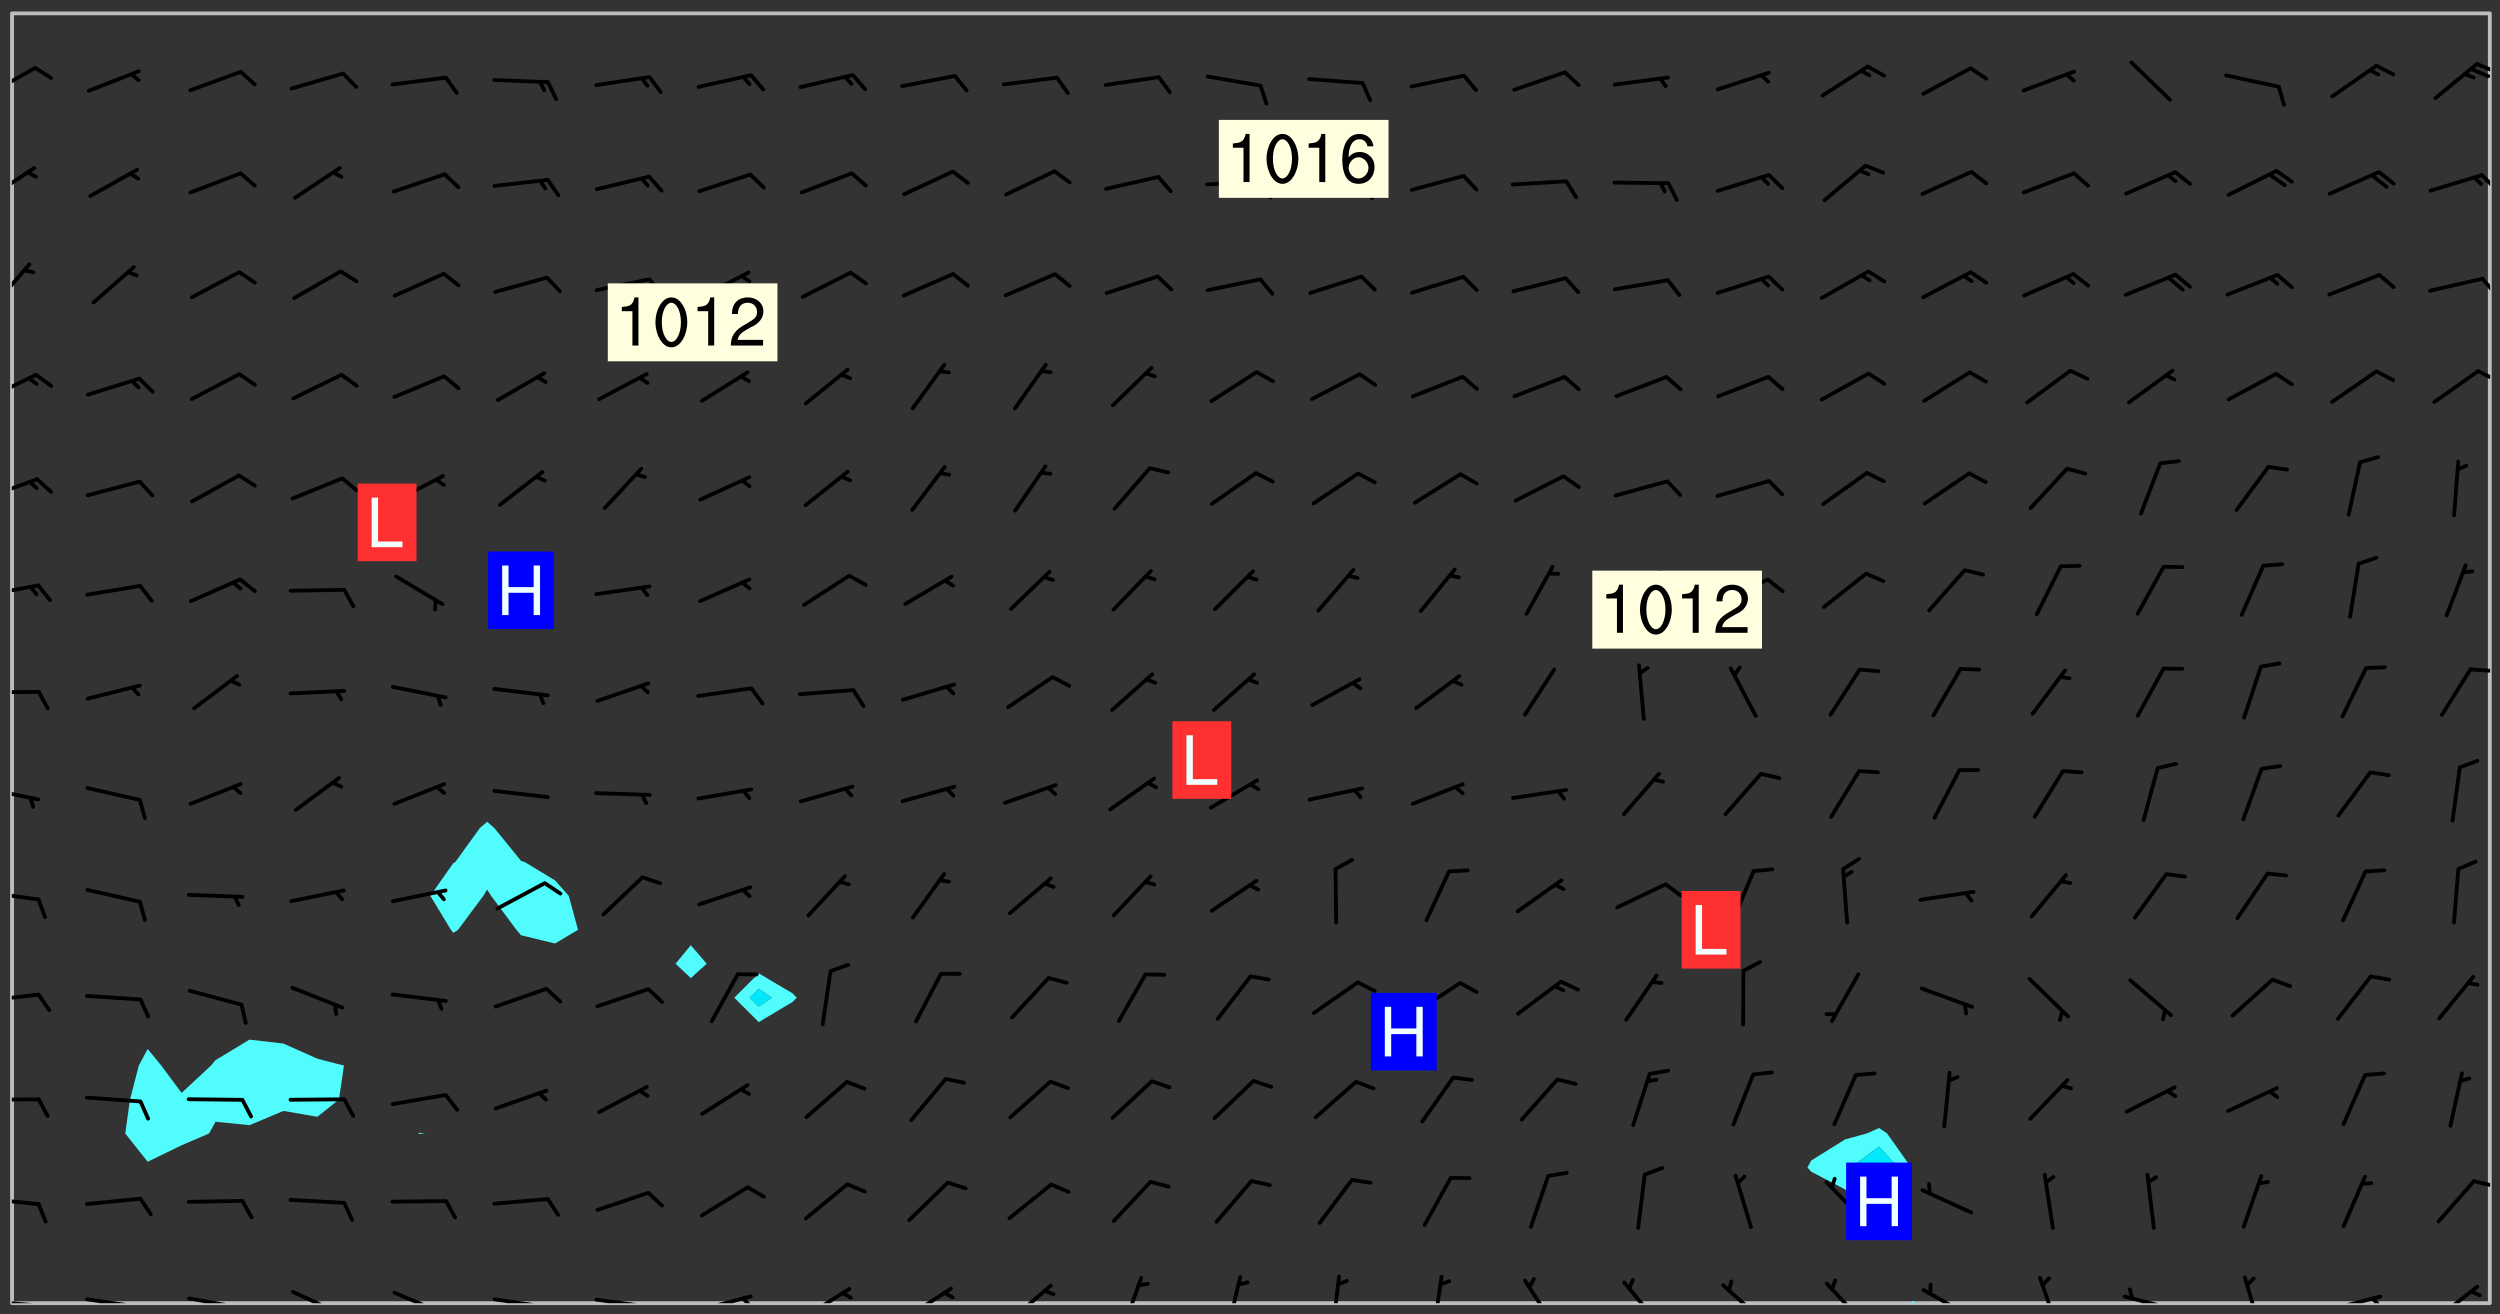 <svg xmlns="http://www.w3.org/2000/svg" role="img" xmlns:xlink="http://www.w3.org/1999/xlink" viewBox="142.45 309.95 326.84 171.84"><rect x="142.45" y="309.95" width="326.84" height="171.84" fill="#333333" stroke="none"/><defs><clipPath id="clip2"><path d="M 144 311.672 L 145 311.672 L 145 480.328 L 144 480.328 Z M 144 311.672"/></clipPath><clipPath id="clip3"><path d="M 144 311.672 L 468 311.672 L 468 480.328 L 144 480.328 Z M 144 311.672"/></clipPath><clipPath id="clip4"><path d="M 392 480 L 393 480 L 393 480.328 L 392 480.328 Z M 392 480"/></clipPath><clipPath id="clip5"><path d="M 467 311.672 L 468 311.672 L 468 480.328 L 467 480.328 Z M 467 311.672"/></clipPath><clipPath id="clip6"><path d="M 144 479 L 148 479 L 148 480.328 L 144 480.328 Z M 144 479"/></clipPath><clipPath id="clip7"><path d="M 147 480 L 149 480 L 149 480.328 L 147 480.328 Z M 147 480"/></clipPath><clipPath id="clip8"><path d="M 153 479 L 162 479 L 162 480.328 L 153 480.328 Z M 153 479"/></clipPath><clipPath id="clip9"><path d="M 160 480 L 162 480 L 162 480.328 L 160 480.328 Z M 160 480"/></clipPath><clipPath id="clip10"><path d="M 166 479 L 175 479 L 175 480.328 L 166 480.328 Z M 166 479"/></clipPath><clipPath id="clip11"><path d="M 173 480 L 176 480 L 176 480.328 L 173 480.328 Z M 173 480"/></clipPath><clipPath id="clip12"><path d="M 180 478 L 188 478 L 188 480.328 L 180 480.328 Z M 180 478"/></clipPath><clipPath id="clip13"><path d="M 193 478 L 201 478 L 201 480.328 L 193 480.328 Z M 193 478"/></clipPath><clipPath id="clip14"><path d="M 206 479 L 215 479 L 215 480.328 L 206 480.328 Z M 206 479"/></clipPath><clipPath id="clip15"><path d="M 212 480 L 214 480 L 214 480.328 L 212 480.328 Z M 212 480"/></clipPath><clipPath id="clip16"><path d="M 220 479 L 228 479 L 228 480.328 L 220 480.328 Z M 220 479"/></clipPath><clipPath id="clip17"><path d="M 226 480 L 228 480 L 228 480.328 L 226 480.328 Z M 226 480"/></clipPath><clipPath id="clip18"><path d="M 233 479 L 241 479 L 241 480.328 L 233 480.328 Z M 233 479"/></clipPath><clipPath id="clip19"><path d="M 239 479 L 241 479 L 241 480.328 L 239 480.328 Z M 239 479"/></clipPath><clipPath id="clip20"><path d="M 247 478 L 254 478 L 254 480.328 L 247 480.328 Z M 247 478"/></clipPath><clipPath id="clip21"><path d="M 260 478 L 268 478 L 268 480.328 L 260 480.328 Z M 260 478"/></clipPath><clipPath id="clip22"><path d="M 274 477 L 281 477 L 281 480.328 L 274 480.328 Z M 274 477"/></clipPath><clipPath id="clip23"><path d="M 289 476 L 292 476 L 292 480.328 L 289 480.328 Z M 289 476"/></clipPath><clipPath id="clip24"><path d="M 302 476 L 305 476 L 305 480.328 L 302 480.328 Z M 302 476"/></clipPath><clipPath id="clip25"><path d="M 316 476 L 318 476 L 318 480.328 L 316 480.328 Z M 316 476"/></clipPath><clipPath id="clip26"><path d="M 329 476 L 332 476 L 332 480.328 L 329 480.328 Z M 329 476"/></clipPath><clipPath id="clip27"><path d="M 341 477 L 346 477 L 346 480.328 L 341 480.328 Z M 341 477"/></clipPath><clipPath id="clip28"><path d="M 354 477 L 360 477 L 360 480.328 L 354 480.328 Z M 354 477"/></clipPath><clipPath id="clip29"><path d="M 367 477 L 374 477 L 374 480.328 L 367 480.328 Z M 367 477"/></clipPath><clipPath id="clip30"><path d="M 381 477 L 387 477 L 387 480.328 L 381 480.328 Z M 381 477"/></clipPath><clipPath id="clip31"><path d="M 393 478 L 401 478 L 401 480.328 L 393 480.328 Z M 393 478"/></clipPath><clipPath id="clip32"><path d="M 408 476 L 412 476 L 412 480.328 L 408 480.328 Z M 408 476"/></clipPath><clipPath id="clip33"><path d="M 419 479 L 428 479 L 428 480.328 L 419 480.328 Z M 419 479"/></clipPath><clipPath id="clip34"><path d="M 435 476 L 439 476 L 439 480.328 L 435 480.328 Z M 435 476"/></clipPath><clipPath id="clip35"><path d="M 446 479 L 454 479 L 454 480.328 L 446 480.328 Z M 446 479"/></clipPath><clipPath id="clip36"><path d="M 452 479 L 454 479 L 454 480.328 L 452 480.328 Z M 452 479"/></clipPath><clipPath id="clip37"><path d="M 460 477 L 467 477 L 467 480.328 L 460 480.328 Z M 460 477"/></clipPath><clipPath id="clip38"><path d="M 144 466 L 148 466 L 148 468 L 144 468 Z M 144 466"/></clipPath><clipPath id="clip39"><path d="M 465 464 L 468 464 L 468 466 L 465 466 Z M 465 464"/></clipPath><clipPath id="clip40"><path d="M 144 453 L 148 453 L 148 454 L 144 454 Z M 144 453"/></clipPath><clipPath id="clip41"><path d="M 144 439 L 148 439 L 148 442 L 144 442 Z M 144 439"/></clipPath><clipPath id="clip42"><path d="M 144 426 L 148 426 L 148 428 L 144 428 Z M 144 426"/></clipPath><clipPath id="clip43"><path d="M 144 412 L 148 412 L 148 415 L 144 415 Z M 144 412"/></clipPath><clipPath id="clip44"><path d="M 144 400 L 148 400 L 148 401 L 144 401 Z M 144 400"/></clipPath><clipPath id="clip45"><path d="M 465 397 L 468 397 L 468 398 L 465 398 Z M 465 397"/></clipPath><clipPath id="clip46"><path d="M 144 386 L 148 386 L 148 389 L 144 389 Z M 144 386"/></clipPath><clipPath id="clip47"><path d="M 144 372 L 148 372 L 148 376 L 144 376 Z M 144 372"/></clipPath><clipPath id="clip48"><path d="M 144 358 L 148 358 L 148 363 L 144 363 Z M 144 358"/></clipPath><clipPath id="clip49"><path d="M 466 358 L 468 358 L 468 360 L 466 360 Z M 466 358"/></clipPath><clipPath id="clip50"><path d="M 144 344 L 147 344 L 147 351 L 144 351 Z M 144 344"/></clipPath><clipPath id="clip51"><path d="M 466 346 L 468 346 L 468 349 L 466 349 Z M 466 346"/></clipPath><clipPath id="clip52"><path d="M 144 331 L 148 331 L 148 337 L 144 337 Z M 144 331"/></clipPath><clipPath id="clip53"><path d="M 466 332 L 468 332 L 468 335 L 466 335 Z M 466 332"/></clipPath><clipPath id="clip54"><path d="M 144 318 L 148 318 L 148 323 L 144 323 Z M 144 318"/></clipPath><clipPath id="clip55"><path d="M 466 318 L 468 318 L 468 320 L 466 320 Z M 466 318"/></clipPath><g id="surface877" clip-path="url(#clip1)"><path fill="#fff" fill-opacity="0" fill-rule="evenodd" d="M 0 0 L 1000 0 L 1000 1000 L 0 1000 Z M 0 0"/><path fill="#d3d3d3" fill-opacity="0" fill-rule="evenodd" d="M162.152 355.867L161.918 356.16 161.977 356.395 162.094 356.566 162.27 356.801 162.562 357.148 162.676 357.207 162.793 357.035 162.852 356.801 163.027 356.625 163.492 356.449 164.191 356.449 164.426 356.742 164.715 357.559 164.773 357.734 164.949 357.965 165.301 358.199 166 358.898 166.172 359.074 166.406 359.422 166.641 359.832 166.93 360.414 167.34 360.879 167.57 361.113 167.805 361.289 167.922 361.52 168.098 361.812 168.27 362.977 168.27 363.211 168.328 363.5 168.387 363.617 168.504 363.734 168.852 364.145 168.969 364.316 169.145 364.492 169.32 364.727 169.438 364.898 169.609 365.25 169.668 365.484 169.902 365.891 170.137 365.832 169.961 366.008 169.902 366.938 169.32 366.938 169.086 366.824 168.738 366.938 168.621 367.055 168.562 367.348 168.504 367.523 168.387 367.695 167.922 367.988 167.863 368.223 167.805 368.336 167.805 368.98 167.863 369.152 167.863 369.562 167.922 369.621 167.922 370.027 167.98 370.434 168.098 370.609 168.156 370.668 168.387 371.309 168.328 371.602 168.328 372.301 168.27 372.883 168.27 373.117 168.211 373.348 168.156 373.699 168.156 375.621 168.211 375.738 168.637 375.738 168.27 375.855 168.246 376.207 169.137 377.375 170.879 377.914 172.219 378.273 172.219 378.812 172.309 379.621 172.844 380.336 174.363 380.605 175.254 380.52 175.344 381.684 175.879 381.863 177.039 381.684 179.094 380.699 180.254 380.336 182.133 380.16 183.828 379.98 183.648 380.699 182.133 380.785 180.883 380.875 180.078 381.145 179.004 381.953 179.273 382.672 179.809 383.57 179.629 384.195 179.363 385.004 179.629 386.082 180.254 386.98 181.059 387.16 182.309 386.98 182.043 387.703 182.141 388.207 182.195 388.5 182.195 388.672 182.254 388.965 182.254 389.371 182.43 389.488 182.781 389.605 183.188 389.605 183.48 389.43 183.594 389.312 183.652 389.195 183.77 388.965 183.828 388.789 184.18 388.324 184.41 388.148 184.586 388.09 184.762 388.148 184.82 388.324 184.938 389.312 184.992 389.781 185.051 389.953 185.168 390.188 185.344 390.246 186.16 390.305 186.449 390.305 186.566 390.539 186.625 390.945 186.684 391.297 186.684 392.402 186.801 392.695 186.918 393.043 187.207 393.742 187.383 394.094 187.965 394.848 188.316 395.023 188.488 395.082 188.957 395.316 189.598 395.781 189.945 396.016 190.238 396.191 190.531 396.246 190.762 396.309 191.578 396.656 191.871 396.832 191.984 397.004 192.336 397.355 192.453 397.531 192.977 398.172 192.977 398.461 193.035 398.812 193.035 399.16 193.094 399.512 193.152 399.801 193.27 399.859 193.441 399.918 193.617 399.918 194.199 400.152 194.375 400.27 194.551 400.559 194.727 400.793 194.84 401.027 195.133 401.258 195.25 401.375 195.25 401.785 195.309 401.84 195.598 402.074 195.832 402.191 195.891 402.309 196.008 402.48 196.066 402.598 196.297 402.832 196.355 403.008 196.59 403.066 196.707 403.125 196.59 403.238 196.531 403.355 196.531 403.473 196.414 403.766 196.297 404.055 196.297 404.637 196.473 404.754 196.59 404.812 196.648 404.93 196.766 405.047 196.879 405.105 197.055 405.453 197.113 405.805 197.172 406.211 197.172 406.387 197.113 406.562 196.996 407.262 196.996 407.434 197.113 407.609 197.406 407.902 197.812 407.902 197.988 408.02 198.105 408.191 198.223 408.484 198.223 408.719 197.695 408.719 197.465 408.484 197.23 408.484 197.055 408.543 196.996 409.242 197.055 409.59 197.172 409.766 197.348 410.176 197.465 410.406 197.754 410.875 197.93 410.93 198.453 410.93 198.688 410.988 199.445 411.629 199.504 411.922 199.504 412.156 199.562 412.215 199.793 412.562 199.793 412.914 199.676 413.086 199.676 413.379 199.969 413.668 200.262 413.844 200.434 413.902 200.727 414.078 201.02 414.195 201.602 414.602 201.891 414.836 202.184 415.012 202.402 415.172 202.418 415.184 202.648 415.359 203.289 415.883 203.465 416.117 203.582 416.293 203.758 416.469 203.871 416.641 203.871 417.281 203.988 417.457 204.457 417.574 205.039 417.691 205.273 417.75 205.504 417.863 205.797 417.98 205.91 418.039 206.496 418.391 206.785 418.562 206.961 418.625 207.137 418.68 207.312 418.738 208.012 419.09 208.301 419.266 208.535 419.32 208.824 419.496 209.059 419.613 209.699 420.02 209.992 420.137 210.164 420.195 210.398 420.254 210.809 420.312 211.039 420.371 211.273 420.488 211.332 420.66 210.922 420.836 211.391 420.895 211.449 421.188 211.562 421.422 211.738 421.477 211.973 421.535 212.148 421.594 212.555 421.711 213.195 421.945 213.312 422.117 213.371 422.352 213.371 422.527 213.312 422.645 213.254 423.051 213.488 423.285 213.605 423.344 213.953 423.461 214.594 423.691 214.77 423.809 215.059 423.926 215.234 424.102 215.469 424.566 216.051 425.672 216.227 425.848 216.574 426.023 216.75 426.141 217.102 426.258 218.148 426.781 218.383 426.84 218.848 426.953 219.141 427.012 219.605 427.188 220.363 427.77 220.598 428.004 220.945 428.469 221.121 428.645 221.41 428.879 222.227 429.578 222.52 429.754 222.809 430.043 223.102 430.219 223.395 430.508 224.09 431.148 224.266 431.324 224.559 431.559 224.848 431.793 225.316 432.082 225.957 432.664 226.305 432.898 226.539 433.191 226.887 433.539 227.238 434.004 228.172 434.996 228.52 435.402 228.637 435.578 228.871 435.637 228.984 435.754 229.629 435.93 229.859 436.043 230.094 436.102 230.387 436.277 230.617 436.395 231.551 437.094 231.957 437.5 232.191 437.676 232.598 437.852 232.832 437.969 233.648 438.316 233.996 438.551 234.23 438.668 234.523 438.957 234.754 439.074 235.512 439.426 235.863 439.598 236.094 439.656 236.387 439.773 236.621 439.832 237.492 440.008 238.309 440.008 238.777 440.238 238.949 440.297 239.824 440.996 240.289 441.113 240.582 441.172 240.758 441.23 240.988 441.289 241.457 441.348 241.805 441.406 242.156 441.465 242.562 441.523 242.855 441.523 243.027 441.582 243.027 441.812 243.203 441.988 243.496 441.988 243.844 442.047 244.195 442.105 244.895 442.223 245.535 442.223 246 441.988 246.293 441.812 246.465 441.695 246.875 441.523 247.164 441.348 248.098 440.883 248.566 440.59 249.09 440.297 249.555 440.125 250.02 439.949 251.07 439.484 251.359 439.367 251.77 439.25 252.059 439.133 252.586 438.957 254.102 438.258 254.684 437.91 254.973 437.852 255.266 437.793 255.613 437.676 256.488 437.445 256.84 437.328 256.953 437.328 257.188 437.27 258.062 437.035 258.297 436.977 259.109 436.977 259.461 436.918 260.277 436.801 260.449 436.742 260.801 436.688 261.094 436.629 261.324 436.57 262.141 436.395 262.316 436.336 262.664 436.336 262.898 436.277 263.363 436.16 264.121 435.988 264.355 435.93 264.703 435.93 265.113 435.812 265.402 435.754 266.688 435.695 266.977 435.695 267.387 435.637 267.617 435.578 267.793 435.578 268.668 435.461 269.074 435.461 269.484 435.344 269.832 435.344 270.184 435.23 271.055 435.172 272.805 435.172 273.852 435.461 274.262 435.578 274.551 435.695 274.902 435.812 275.191 435.93 276.242 436.102 276.531 436.16 276.824 436.16 277.117 436.219 277.289 436.277 277.699 436.336 277.871 436.395 277.988 436.453 278.105 436.453 278.223 436.512 278.574 436.57 278.688 436.57 279.098 436.637 281.02 437.031 282.945 437.426 284.465 437.875 286.16 438.594 288.305 439.398 289.91 438.68 291.34 437.875 292.5 436.797 293.75 436.348 296.785 435.629 298.66 435.27 300.805 433.922 303.039 432.668 305.539 431.41 307.234 430.961 309.02 430.781 310.18 430.512 310.805 431.051 312.145 430.781 312.859 429.793 313.844 428.449 314.289 428.27 315.094 427.91 316.969 427.371 318.754 426.922 320.004 426.652 321.164 426.562 322.863 426.473 324.824 426.203 326.074 426.113 326.613 426.113 327.238 426.023 328.129 426.023 330.273 425.844 332.684 425.664 335.273 425.574 336.969 425.754 338.578 425.844 340.008 426.203 341.168 426.922 343.043 427.91 344.203 429.438 344.469 430.152 345.098 430.242 345.453 431.141 345.988 431.68 346.523 433.207 347.598 433.566 348.133 433.566 347.328 434.102 347.418 435.809 348.133 438.504 349.023 439.309 349.918 440.297 350.633 441.555 352.418 442.094 353.938 441.914 354.293 443.258 355.902 442.453 356.883 441.914 357.152 442.184 357.469 441.969 357.688 441.824 358.488 442.273 358.938 441.914 359.293 441.914 359.828 441.645 360.367 440.926 360.902 440.656 361.527 439.668 362.688 440.117 363.527 440.488 364.922 441.105 366.617 440.926 368.223 440.926 370.008 441.016 370.188 439.309 370.723 437.965 371.527 438.234 372.02 439.082 372.422 439.488 372.332 440.027 372.332 440.387 373.047 440.836 373.758 440.566 375.188 440.566 375.547 441.555 375.992 442.812 376.707 444.156 377.957 444.785 379.652 445.414 380.367 445.234 380.547 444.695 381.527 444.605 381.977 444.965 382.062 446.223 381.797 446.852 381.262 447.031 381.262 447.57 381.977 448.555 382.242 449.094 383.227 450.082 384.027 451.16 383.762 451.52 383.672 452.418 383.047 454.75 382.691 456.816 382.602 458.609 382.422 459.328 382.332 459.867 382.332 461.305 381.352 463.188 380.992 464.895 380.457 465.793 379.652 466.961 379.387 467.5 381.441 468.754 381.527 469.113 381.172 469.652 381.082 469.473 381.082 470.281 381.172 471.719 380.727 472.434 379.652 472.527 379.387 473.242 379.922 474.141 380.727 474.859 381.887 475.668 383.227 475.938 383.672 476.297 383.316 476.746 381.527 476.656 380.277 476.207 379.562 475.488 378.938 475.398 378.762 478.988 378.574 480.297 467.934 480.297 467.934 311.703 412.664 311.703 412.664 360.785 413.426 360.91 416.715 361.453 418.738 364.289 418.738 367.043 421.09 367.375 423.438 367.707 427.488 367.707 426.109 371.867 424.086 372.574 422.062 373.277 421.52 373.621 418.926 375.238 418.738 375.355 416.715 373.277 415.984 370.535 413.312 368.457 411.938 364.957 411.871 364.875 409.914 362.203 412.664 360.785 412.664 311.703 294.422 311.703 294.422 403.117 294.539 403.148 294.672 403.16 294.746 403.234 294.852 403.281 294.941 403.34 295.027 403.398 295.117 403.457 295.414 403.754 295.473 403.844 295.504 403.961 295.531 404.078 295.547 404.215 295.516 404.332 295.457 404.422 295.398 404.508 295.355 404.613 295.309 404.715 295.281 404.836 295.281 404.98 295.457 405.25 295.605 405.398 295.68 405.484 295.754 405.559 295.797 405.664 295.859 405.754 295.918 405.84 295.961 405.945 296.02 406.035 296.066 406.137 296.109 406.242 296.168 406.328 296.285 406.508 296.359 406.582 296.422 406.668 296.48 406.758 296.523 406.863 296.582 406.953 296.641 407.039 296.703 407.129 296.762 407.219 296.805 407.32 296.922 407.5 296.996 407.574 297.055 407.66 297.129 407.734 297.219 407.793 297.324 407.84 297.473 407.84 297.605 407.824 297.738 407.84 297.84 407.793 297.914 407.719 297.961 407.617 297.945 407.484 297.945 407.336 297.898 407.23 297.871 407.113 297.824 407.012 297.797 406.891 297.754 406.789 297.691 406.699 297.648 406.598 297.605 406.492 297.574 406.375 297.559 406.242 297.547 406.105 297.633 406.047 297.691 405.961 297.812 405.93 297.855 406.035 297.871 406.168 297.871 406.285 297.93 406.387 297.988 406.477 298.078 406.535 298.227 406.684 298.285 406.773 298.328 406.879 298.316 406.98 298.402 407.039 298.508 407.086 298.594 407.145 298.684 407.203 298.758 407.277 298.641 407.305 298.535 407.352 298.449 407.41 298.375 407.484 298.316 407.574 298.254 407.66 298.227 407.781 298.18 407.883 298.137 407.988 298.105 408.105 298.094 408.238 298.078 408.371 298.078 408.52 298.105 408.637 298.152 408.742 298.195 408.844 298.254 408.934 298.328 409.008 298.418 409.066 298.492 409.141 298.582 409.199 298.641 409.289 298.684 409.395 298.73 409.496 298.848 409.527 298.98 409.543 299.129 409.543 299.246 409.512 299.352 409.555 299.395 409.66 299.441 409.762 299.469 409.883 299.5 410 299.527 410.117 299.559 410.238 299.586 410.355 299.691 410.398 299.793 410.445 299.926 410.43 300.074 410.578 300.137 410.664 300.211 410.738 300.281 410.812 300.371 410.875 300.477 410.918 300.578 410.961 300.695 410.992 300.832 411.008 300.949 410.977 301.023 410.902 301.051 410.785 301.039 410.652 301.008 410.531 300.98 410.414 301.023 410.309 301.141 410.309 301.23 410.371 301.348 410.398 301.496 410.398 301.629 410.414 301.777 410.414 301.91 410.43 302.043 410.414 302.191 410.414 302.324 410.398 302.457 410.387 302.594 410.398 302.711 410.371 302.844 410.355 303.035 410.297 302.977 410.473 302.961 410.605 302.934 410.727 302.918 410.859 302.859 410.945 302.727 410.961 302.621 411.008 302.516 411.051 302.398 411.082 302.281 411.109 302.016 411.141 301.867 411.141 301.734 411.156 301.66 411.23 301.719 411.316 301.867 411.465 301.984 411.645 302.059 411.715 302.148 411.777 302.238 411.836 302.324 411.895 302.414 411.953 302.516 411.996 302.621 412.059 302.727 412.102 302.812 412.16 302.918 412.207 303.02 412.25 303.199 412.367 303.258 412.457 303.215 412.559 303.168 412.664 303.184 412.797 303.406 413.02 303.465 413.109 303.508 413.211 303.539 413.332 303.582 413.434 303.598 413.566 303.629 413.684 303.641 413.82 303.672 413.938 303.82 414.086 303.922 414.129 304.027 414.172 304.145 414.203 304.277 414.219 304.414 414.234 304.531 414.234 304.648 414.203 304.738 414.145 304.781 414.039 304.828 413.938 304.871 413.832 304.902 413.715 304.914 413.582 304.914 413.434 304.902 413.301 304.887 413.168 304.855 413.051 304.812 412.945 304.766 412.84 304.723 412.738 304.68 412.633 304.664 412.5 304.68 412.367 304.707 412.25 304.738 412.133 304.766 412.012 304.812 411.91 304.902 411.852 304.988 411.789 305.062 411.715 305.152 411.656 305.375 411.434 305.434 411.348 305.508 411.273 305.625 411.094 305.684 411.008 305.684 410.859 305.609 410.785 305.508 410.738 305.402 410.695 305.301 410.652 305.242 410.562 305.195 410.457 305.168 410.34 305.258 410.281 305.375 410.25 305.477 410.207 305.656 410.09 305.805 409.941 305.816 409.809 305.805 409.703 305.715 409.645 305.582 409.66 305.434 409.66 305.301 409.676 305.168 409.66 305.047 409.629 304.961 409.57 304.887 409.496 304.828 409.406 304.766 409.32 304.648 409.141 304.59 409.055 304.621 408.934 304.707 408.875 304.828 408.844 304.887 408.758 304.887 408.637 304.855 408.52 304.797 408.43 304.738 408.344 304.691 408.238 304.664 408.121 304.648 407.988 304.707 407.898 304.781 407.824 304.871 407.766 304.988 407.586 305.062 407.512 305.121 407.426 305.27 407.277 305.391 407.246 305.523 407.23 305.656 407.246 305.73 407.32 305.773 407.426 305.789 407.559 305.758 407.676 305.641 407.707 305.508 407.719 305.359 407.867 305.316 407.973 305.27 408.074 305.242 408.195 305.211 408.312 305.211 408.461 305.242 408.578 305.285 408.684 305.344 408.773 305.418 408.844 305.492 408.918 305.609 408.949 305.73 408.977 305.848 408.949 305.98 408.934 306.098 408.934 306.188 408.992 306.262 409.066 306.309 409.172 306.367 409.258 306.469 409.305 306.602 409.32 306.707 409.363 306.793 409.422 306.781 409.527 306.707 409.602 306.527 409.719 306.469 409.809 306.379 409.867 306.309 409.941 306.234 410.016 306.172 410.105 306.145 410.223 306.129 410.355 306.145 410.488 306.129 410.621 306.129 410.77 306.145 410.902 306.172 411.02 306.203 411.141 306.277 411.215 306.367 411.273 306.453 411.332 306.543 411.391 306.66 411.422 306.66 411.508 306.559 411.555 306.469 411.613 306.203 411.645 306.086 411.672 305.938 411.672 305.832 411.715 305.73 411.762 305.672 411.852 305.609 412.086 305.598 412.219 305.566 412.34 305.551 412.473 305.551 412.766 305.539 412.898 305.551 413.035 305.566 413.168 305.699 413.184 305.832 413.195 305.953 413.227 306.039 413.285 306.113 413.359 306.16 413.465 306.203 413.566 306.219 413.699 306.219 414.145 306.203 414.277 306.203 414.723 306.234 414.988 306.262 415.105 306.277 415.238 306.309 415.355 306.395 415.566 306.426 415.832 306.426 415.98 306.395 416.098 306.367 416.215 306.336 416.336 306.309 416.453 306.277 416.57 306.246 416.691 306.234 416.824 306.219 416.957 306.309 417.016 306.426 416.984 306.527 417 306.574 417.105 306.543 417.371 306.543 417.812 306.5 417.918 306.453 418.023 306.41 418.125 306.367 418.23 306.309 418.316 306.277 418.438 306.234 418.555 306.203 418.672 306.188 418.805 306.203 418.938 306.262 419.027 306.367 419.074 306.453 419.133 306.512 419.219 306.5 419.355 306.469 419.473 306.426 419.574 306.426 420.02 306.41 420.152 306.41 420.301 306.379 420.418 306.336 420.523 306.309 420.641 306.262 420.746 306.219 420.848 306.188 420.969 306.16 421.086 306.129 421.219 306.098 421.336 306.07 421.453 306.027 421.559 305.996 421.676 305.965 421.797 305.953 421.93 305.938 422.062 305.938 422.359 305.965 422.477 305.965 422.625 306.012 423.023 306.039 423.141 306.098 423.23 306.219 423.262 306.367 423.262 306.5 423.246 306.559 423.336 306.559 423.453 306.5 423.543 306.41 423.602 306.309 423.645 306.203 423.691 306.113 423.75 306.027 423.809 305.891 423.824 305.773 423.793 305.641 423.777 305.539 423.824 305.477 423.91 305.465 424.047 305.449 424.18 305.418 424.297 305.391 424.414 305.375 424.547 305.344 424.668 305.344 424.965 305.359 425.098 305.391 425.215 305.391 425.363 305.402 425.496 305.402 425.645 305.375 425.762 305.328 425.863 305.301 425.984 305.27 426.102 305.211 426.191 305.137 426.266 305.035 426.309 304.93 426.355 304.812 426.383 304.691 426.414 304.59 426.367 304.648 426.281 304.754 426.234 304.781 426.117 304.812 426 304.84 425.879 304.871 425.762 304.871 425.613 304.887 425.48 304.855 425.363 304.812 425.258 304.707 425.273 304.633 425.348 304.531 425.391 304.441 425.453 304.367 425.527 304.324 425.629 304.309 425.762 304.277 425.879 304.25 426 304.219 426.117 304.191 426.234 304.16 426.355 304.133 426.473 304.102 426.59 304.059 426.695 303.969 426.754 303.879 426.754 303.762 426.723 303.73 426.637 303.746 426.5 303.715 426.383 303.715 426.234 303.703 426.102 303.703 425.953 303.641 425.719 303.613 425.598 303.57 425.496 303.523 425.391 303.465 425.305 303.406 425.215 303.363 425.109 303.301 425.023 303.152 424.875 303.082 424.801 302.977 424.754 302.871 424.711 302.77 424.668 302.473 424.371 302.383 424.297 302.297 424.238 302.191 424.195 302.102 424.133 302.016 424.074 301.91 424.031 301.82 423.973 301.734 423.91 301.66 423.84 301.555 423.793 301.469 423.734 301.363 423.691 301.273 423.629 301.172 423.586 301.066 423.543 300.98 423.484 300.875 423.438 300.77 423.395 300.668 423.348 300.578 423.289 300.477 423.246 300.371 423.203 300.281 423.141 300.164 423.113 300.031 423.098 299.898 423.113 299.75 423.113 299.617 423.129 299.5 423.098 299.41 423.039 299.336 422.965 299.246 422.906 299.145 422.859 298.996 422.859 298.875 422.832 298.773 422.789 298.699 422.715 298.582 422.535 298.492 422.477 298.391 422.434 298.301 422.371 298.195 422.328 298.105 422.27 298.02 422.211 297.914 422.164 297.855 422.078 297.797 421.988 297.754 421.883 297.707 421.781 297.633 421.707 297.547 421.648 297.473 421.574 297.383 421.516 297.16 421.293 297.117 421.188 297.086 420.922 297.191 420.879 297.336 420.879 297.441 420.922 297.516 420.996 297.605 421.055 297.691 421.113 297.797 421.16 297.887 421.219 298.035 421.367 298.105 421.441 298.254 421.59 298.316 421.676 298.391 421.75 298.477 421.809 298.551 421.883 298.641 421.945 298.73 422.004 298.816 422.062 299.086 422.238 299.188 422.285 299.293 422.328 299.395 422.371 299.441 422.297 299.5 422.211 299.574 422.137 299.645 422.062 299.75 422.105 299.824 422.18 299.883 422.27 299.926 422.371 299.973 422.477 300.016 422.582 300.137 422.609 300.254 422.582 300.328 422.492 300.371 422.387 300.43 422.297 300.504 422.223 300.609 422.18 300.727 422.152 300.859 422.164 300.949 422.223 301.098 422.371 301.156 422.461 301.199 422.566 301.246 422.668 301.289 422.773 301.332 422.875 301.438 422.922 301.543 422.965 301.676 422.98 301.762 422.922 301.82 422.832 301.895 422.758 302 422.715 302.117 422.742 302.223 422.789 302.324 422.832 302.43 422.875 302.531 422.922 302.711 423.039 302.711 423.156 302.695 423.289 302.711 423.422 302.727 423.559 302.785 423.645 302.887 423.691 303.008 423.719 303.125 423.75 303.273 423.75 303.391 423.719 303.449 423.629 303.629 423.512 303.688 423.422 303.762 423.348 303.82 423.262 303.938 423.082 304.117 422.965 304.234 422.996 304.324 423.055 304.367 423.129 304.352 423.262 304.352 423.379 304.441 423.438 304.59 423.438 304.723 423.422 304.855 423.41 305.121 423.379 305.227 423.336 305.344 423.305 305.465 423.277 305.539 423.203 305.609 423.129 305.672 423.039 305.656 422.934 305.609 422.832 305.508 422.789 305.402 422.773 305.285 422.801 305.02 422.832 304.871 422.832 304.797 422.758 304.707 422.699 304.59 422.668 304.473 422.641 304.34 422.625 304.191 422.625 304.059 422.641 303.762 422.641 303.656 422.594 303.508 422.445 303.465 422.344 303.406 422.254 303.629 422.031 303.715 421.973 303.82 421.93 303.938 421.898 304.07 421.883 304.203 421.898 304.34 421.914 304.441 421.957 304.574 421.945 304.664 421.883 304.766 421.84 304.828 421.75 304.781 421.648 304.691 421.59 304.574 421.559 304.473 421.516 304.414 421.426 304.352 421.336 304.352 421.219 304.367 421.086 304.473 421.039 304.547 420.969 304.547 420.848 304.457 420.789 304.426 420.672 304.516 420.613 304.59 420.539 304.633 420.434 304.691 420.344 304.738 420.242 304.754 420.109 304.754 419.961 304.707 419.855 304.664 419.754 304.574 419.695 304.441 419.68 304.34 419.637 304.203 419.621 304.086 419.59 303.641 419.59 303.508 419.574 303.375 419.562 303.242 419.547 303.125 419.516 302.977 419.516 302.844 419.5 302.711 419.488 302.445 419.457 302.324 419.414 302.238 419.355 302.164 419.281 302.164 419.133 302.176 419 302.281 418.953 302.383 418.91 302.516 418.895 302.668 418.895 302.801 418.879 303.094 418.879 303.215 418.91 303.316 418.953 303.406 419.012 303.641 419.074 303.762 419.027 303.852 418.969 303.953 418.926 304.086 418.91 304.191 418.953 304.293 419 304.426 419.012 304.547 418.984 304.691 418.984 304.812 418.953 304.93 418.926 305.035 418.879 305.109 418.805 305.195 418.746 305.344 418.598 305.402 418.512 305.449 418.406 305.477 418.289 305.492 418.184 305.391 418.141 305.301 418.082 305.184 418.051 305.078 418.008 304.988 417.945 304.914 417.859 304.84 417.785 304.738 417.742 304.633 417.695 304.531 417.652 304.473 417.562 304.426 417.461 304.34 417.25 304.277 417.164 304.219 417.074 304.145 417 304.059 416.941 303.789 416.941 303.672 416.973 303.582 417.031 303.48 417.074 303.348 417.09 303.242 417.074 303.215 416.957 303.152 416.867 303.035 416.836 302.934 416.793 302.785 416.645 302.754 416.527 302.738 416.422 302.812 416.348 302.992 416.23 303.109 416.203 303.227 416.172 303.363 416.188 303.465 416.23 303.57 416.273 303.672 416.32 303.777 416.363 303.895 416.395 304.027 416.41 304.145 416.438 304.277 416.453 304.383 416.438 304.473 416.379 304.398 416.305 304.293 416.262 304.219 416.188 304.145 416.098 303.996 415.949 303.91 415.891 303.82 415.832 303.746 415.758 303.656 415.699 303.555 415.652 303.434 415.625 303.332 415.578 303.227 415.535 303.109 415.504 303.008 415.461 302.887 415.43 302.738 415.43 302.621 415.461 302.516 415.504 302.43 415.566 302.25 415.684 302.164 415.742 302.074 415.801 301.969 415.848 301.883 415.906 301.777 415.949 301.676 415.992 301.57 416.039 301.496 416.113 301.438 416.203 301.379 416.289 301.332 416.395 301.273 416.48 301.199 416.555 301.066 416.543 300.949 416.512 300.832 416.512 300.758 416.586 300.668 416.645 300.594 416.719 300.504 416.777 300.418 416.836 300.312 416.883 300.211 416.926 300.074 416.941 299.973 416.898 299.824 416.75 299.719 416.703 299.633 416.703 299.527 416.75 299.426 416.793 299.305 416.824 299.188 416.793 299.113 416.719 299.113 416.602 299.145 416.48 299.219 416.41 299.277 416.32 299.352 416.246 299.469 416.215 299.574 416.172 299.867 416.172 300 416.156 300.137 416.141 300.238 416.098 300.328 416.039 300.43 415.992 300.52 415.934 300.652 415.922 300.742 415.98 300.875 415.992 300.965 415.934 301.051 415.875 301.156 415.832 301.246 415.773 301.332 415.711 301.422 415.652 301.57 415.504 301.629 415.418 301.688 415.328 301.793 415.285 301.926 415.27 302.043 415.297 302.164 415.328 302.223 415.27 302.281 415.18 302.312 414.914 302.34 414.797 302.445 414.809 302.578 414.824 302.68 414.781 302.77 414.723 302.828 414.633 302.902 414.559 302.961 414.469 303.008 414.367 303.02 414.234 303.008 414.102 302.961 413.996 302.812 413.848 302.754 413.758 302.695 413.672 302.652 413.566 302.652 413.121 302.668 412.988 302.668 412.84 302.68 412.707 302.621 412.648 302.531 412.707 302.43 412.664 302.25 412.547 302.164 412.488 302.102 412.398 302.043 412.309 301.969 412.234 301.883 412.176 301.762 412.207 301.66 412.219 301.555 412.266 301.469 412.324 301.363 412.367 301.215 412.516 301.125 412.574 301.039 412.633 300.949 412.695 300.844 412.738 300.711 412.754 300.711 412.633 300.816 412.59 300.934 412.559 301.008 412.488 301.051 412.383 301.051 412.234 301.023 412.117 300.875 411.969 300.742 411.953 300.594 411.953 300.477 411.984 300.371 412.027 300.27 412.07 300.18 412.133 300.062 412.16 299.988 412.086 300 411.953 299.957 411.852 299.914 411.746 299.824 411.688 299.707 411.715 299.586 411.746 299.469 411.777 299.367 411.82 299.246 411.852 299.145 411.895 299.039 411.938 298.949 411.996 298.848 412.012 298.848 411.895 298.863 411.762 298.805 411.672 298.73 411.715 298.582 411.863 298.523 411.953 298.449 412.027 298.402 412.133 298.359 412.234 298.285 412.309 298.227 412.398 298.152 412.473 298.094 412.559 298.02 412.633 297.93 412.695 297.855 412.766 297.781 412.84 297.68 412.855 297.547 412.871 297.441 412.828 297.441 412.707 297.59 412.559 297.633 412.457 297.691 412.367 297.738 412.266 297.781 412.16 297.84 412.07 297.871 411.953 297.914 411.852 297.945 411.73 297.973 411.613 298.02 411.508 298.062 411.406 298.105 411.301 298.18 411.23 298.27 411.168 298.359 411.109 298.461 411.066 298.758 411.066 299.023 411.035 299.129 410.992 299.055 410.918 298.938 410.887 298.832 410.844 298.742 410.785 298.641 410.738 298.551 410.68 298.449 410.637 298.344 410.594 298.254 410.531 298.168 410.473 298.062 410.43 297.961 410.387 297.84 410.355 297.723 410.324 297.621 410.281 297.5 410.25 297.398 410.207 297.309 410.148 297.266 410.043 297.25 409.91 297.352 409.867 297.484 409.852 297.621 409.867 297.754 409.852 297.855 409.809 297.914 409.719 297.93 409.613 297.84 409.555 297.766 409.48 297.664 409.438 297.574 409.379 297.426 409.23 297.383 409.125 297.367 408.992 297.367 408.699 297.309 408.609 297.219 408.551 297.145 408.477 297.102 408.371 297.07 408.254 297.012 408.164 296.938 408.09 296.82 408.062 296.746 407.988 296.656 407.93 296.566 407.867 296.48 407.809 296.406 407.734 296.348 407.648 296.301 407.543 296.215 407.484 296.066 407.336 295.871 407.277 295.738 407.293 295.637 407.336 295.562 407.41 295.516 407.512 295.473 407.617 295.414 407.707 295.355 407.793 295.059 408.09 294.969 408.148 294.883 408.148 294.82 408.062 294.777 407.957 294.809 407.84 294.867 407.75 294.895 407.633 294.883 407.5 294.793 407.438 294.688 407.484 294.57 407.512 294.453 407.543 294.184 407.719 294.082 407.766 293.965 407.793 293.859 407.84 293.77 407.898 293.668 407.941 293.609 407.855 293.562 407.75 293.578 407.617 293.625 407.512 293.695 407.438 293.77 407.367 293.828 407.277 293.828 407.129 293.785 407.023 293.547 407.023 293.445 407.07 293.414 407.188 293.387 407.305 293.355 407.426 293.281 407.469 293.148 407.484 293.074 407.438 293.031 407.336 292.988 407.23 292.941 407.129 292.898 407.023 292.777 407.055 292.676 407.098 292.543 407.113 292.426 407.145 292.32 407.188 292.23 407.246 292.129 407.293 292.008 407.32 291.875 407.336 291.773 407.293 291.715 407.203 291.668 407.098 291.625 406.996 291.582 406.891 291.582 406.773 291.641 406.684 291.727 406.625 291.906 406.508 292.008 406.461 292.113 406.418 292.219 406.359 292.32 406.316 292.41 406.254 292.512 406.211 292.617 406.152 292.719 406.105 292.809 406.047 292.914 406.004 293.016 405.961 293.105 405.898 293.207 405.855 293.344 405.84 293.461 405.871 293.562 405.914 293.684 405.945 293.785 405.988 293.891 406.035 293.992 406.078 294.098 406.121 294.199 406.168 294.305 406.211 294.406 406.254 294.512 406.301 294.598 406.359 294.703 406.402 294.82 406.434 294.926 406.477 295.027 406.523 295.117 406.582 295.223 406.625 295.324 406.668 295.43 406.715 295.547 406.742 295.648 406.789 295.77 406.816 295.918 406.816 296.004 406.758 296.02 406.656 296.078 406.566 296.051 406.449 295.977 406.375 295.859 406.195 295.785 406.121 295.695 406.047 295.516 405.93 295.43 405.871 295.324 405.828 295.223 405.781 294.953 405.605 294.895 405.516 294.82 405.441 294.762 405.352 294.719 405.25 294.688 405.133 294.672 404.996 294.672 404.434 294.66 404.301 294.645 404.168 294.613 404.051 294.598 403.918 294.586 403.785 294.555 403.664 294.332 403.441 294.273 403.355 294.258 403.25 294.289 403.133 294.422 403.117 294.422 311.703 172.992 311.703 172.992 313.156 172.934 313.391 172.582 314.441 172.41 314.965 172.293 315.312 172.117 315.723 172 315.895 171.766 316.188 171.535 316.246 171.184 316.246 171.066 316.305 170.836 316.711 170.836 317.004 170.953 317.18 171.184 317.41 171.301 317.645 171.941 318.402 172.234 318.867 172.41 319.102 172.641 319.453 172.875 319.801 173.516 320.617 173.691 321.082 173.863 321.492 173.98 322.188 174.156 322.656 174.273 324.055 174.332 324.52 174.332 325.395 174.449 326.441 174.449 331.223 174.391 331.688 174.039 332.969 173.863 333.492 173.75 333.902 173.398 334.832 172.934 336 172.699 336.582 172.582 336.758 172.41 337.105 172.234 337.512 171.883 338.328 171.824 338.621 171.711 338.914 171.594 339.203 171.535 339.379 171.418 340.254 171.359 340.66 171.301 340.777 171.242 340.953 171.184 341.125 170.953 341.652 170.836 341.824 170.836 342.059 170.719 342.293 170.66 342.465 170.484 343.051 170.484 343.34 170.426 343.516 170.426 343.809 170.367 343.922 170.309 344.449 170.309 344.621 170.254 344.855 170.254 347.477 170.078 348.293 169.961 348.469 169.785 348.703 169.668 348.875 169.555 349.109 168.969 350.043 168.738 350.332 168.445 350.797 168.27 351.031 167.98 351.383 167.629 352.082 167.516 352.312 167.34 352.723 167.164 352.953 166.758 353.48 165.941 354.18 165.648 354.352 165.359 354.586 165.184 354.703 165.008 354.879 164.484 355.285 163.957 355.461 163.785 355.637 163.551 355.691 162.91 355.867 162.152 355.867M174.363 386.891L173.289 387.34 173.648 388.234 174.898 387.52 175.344 386.98 174.363 386.891"/><path fill="#d3d3d3" fill-opacity="0" fill-rule="evenodd" d="M201.508 416.598L200.613 416.598 201.062 417.227 202.043 417.586 202.848 417.496 203.293 416.508 203.117 416.598 202.402 416.242 201.508 416.598M356.129 475.668L356.07 475.145 356.07 474.852 356.184 474.559 356.242 474.328 356.711 473.859 356.824 473.859 356.941 473.746 357.059 473.688 357.234 473.688 357.469 473.629 357.816 473.629 358.051 473.688 358.168 473.746 358.398 473.918 358.457 474.094 358.574 474.676 358.574 474.969 358.457 475.145 358.285 475.434 358.109 475.609 357.582 476.133 357.352 476.367 357.234 476.426 357.059 476.426 356.941 476.367 356.535 476.074 356.359 475.957 356.242 475.898 356.184 475.785 356.129 475.668M362.77 464.711L362.711 464.539 362.711 463.43 362.77 463.258 362.945 463.199 363.117 463.141 363.293 463.141 363.527 463.082 363.645 463.141 363.703 463.84 363.645 464.012 363.527 464.188 363.41 464.246 363.176 464.77 363.062 464.828 362.828 464.828 362.77 464.711M372.383 450.32L372.266 450.145 372.266 449.445 372.559 448.57 372.676 448.398 372.852 448.047 372.965 447.816 373.082 447.523 373.434 446.766 373.551 446.535 373.723 446.301 373.898 446.301 374.016 446.242 374.656 446.242 374.773 446.301 375.008 446.535 375.18 446.648 375.531 446.941 375.648 447.059 375.762 447.234 375.762 447.348 375.879 447.406 375.996 447.523 375.996 448.223 375.938 448.398 375.938 448.629 375.879 448.805 375.531 449.855 375.414 450.086 375.297 450.32 375.18 450.379 374.949 450.613 374.309 450.902 373.434 450.902 373.023 450.785 372.383 450.32"/><path fill="none" stroke="#bebebe" stroke-linecap="round" stroke-linejoin="round" stroke-miterlimit="10" stroke-width=".5" d="M 431.957 354.305 L 108.027 354.305 L 108.027 185.68 L 431.957 185.68 L 431.957 354.305" transform="matrix(1 0 0 -1 36 666)"/><g clip-path="url(#clip2)"><path fill="#fff" fill-opacity="0" fill-rule="evenodd" d="M 144 475.891 L 144 480.328 L 144.004 480.328 L 144 480.328 L 144 311.672 L 144.004 311.672 L 144 311.672 L 144 475.891"/></g><g clip-path="url(#clip3)"><path fill="#fff" fill-opacity="0" fill-rule="evenodd" d="M 144.004 480.328 L 144.004 311.672 L 175.066 311.672 L 175.066 445.867 L 170.629 448.547 L 170.035 449.262 L 166.191 452.832 L 163.539 449.262 L 161.754 447.094 L 160.594 449.262 L 159.445 453.699 L 158.824 458.137 L 161.754 461.832 L 166.191 459.68 L 169.781 458.137 L 170.629 456.605 L 175.066 457.051 L 179.508 455.191 L 183.945 455.953 L 186.766 453.699 L 187.414 449.262 L 183.945 448.363 L 179.508 446.383 L 175.066 445.867 L 175.066 311.672 L 197.262 311.672 L 197.262 458.035 L 197.16 458.137 L 197.262 458.191 L 198.012 458.137 L 197.262 458.035 L 197.262 311.672 L 206.137 311.672 L 206.137 417.391 L 205.195 418.191 L 201.992 422.629 L 201.699 422.805 L 198.711 427.07 L 201.402 431.508 L 201.699 431.91 L 202.336 431.508 L 205.637 427.07 L 206.137 426.262 L 206.66 427.07 L 209.961 431.508 L 210.574 432.223 L 215.016 433.301 L 218.02 431.508 L 216.809 427.07 L 215.016 425.047 L 211.008 422.629 L 210.574 422.5 L 207.07 418.191 L 206.137 417.391 L 206.137 311.672 L 232.766 311.672 L 232.766 433.523 L 230.77 435.945 L 232.766 437.82 L 234.84 435.945 L 232.766 433.523 L 232.766 311.672 L 241.645 311.672 L 241.645 437.203 L 238.445 440.383 L 241.645 443.578 L 246.082 440.93 L 246.609 440.383 L 246.082 439.824 L 241.645 437.203 L 241.645 311.672 L 388.109 311.672 L 388.109 457.422 L 386.496 458.137 L 383.672 458.91 L 379.234 461.68 L 378.746 462.574 L 379.234 463.129 L 383.672 465.449 L 385.176 467.016 L 388.109 470.074 L 392.184 467.016 L 392.305 462.574 L 389.164 458.137 L 388.109 457.422 L 388.109 311.672 L 467.996 311.672 L 467.996 480.328 L 392.84 480.328 L 392.547 480.008 L 392.188 480.328 L 144.004 480.328"/></g><path fill="#50fcfc" fill-rule="evenodd" d="M161.754 461.832L158.824 458.137 159.445 453.699 160.594 449.262 161.754 447.094 163.539 449.262 166.191 452.832 170.035 449.262 170.629 448.547 175.066 445.867 179.508 446.383 183.945 448.363 187.414 449.262 186.766 453.699 183.945 455.953 179.508 455.191 175.066 457.051 170.629 456.605 169.781 458.137 166.191 459.68 161.754 461.832M197.262 458.191L197.16 458.137 197.262 458.035 198.012 458.137 197.262 458.191M201.402 431.508L198.711 427.07 201.699 422.805 201.992 422.629 205.195 418.191 206.137 417.391 207.07 418.191 210.574 422.5 211.008 422.629 215.016 425.047 216.809 427.07 218.02 431.508 215.016 433.301 210.574 432.223 209.961 431.508 206.66 427.07 206.137 426.262 205.637 427.07 202.336 431.508 201.699 431.91 201.402 431.508M232.766 437.82L230.77 435.945 232.766 433.523 234.84 435.945 232.766 437.82M241.645 443.578L238.445 440.383 241.645 437.203 241.645 439.227 240.48 440.383 241.645 441.547 243.355 440.383 241.645 439.227 241.645 437.203 246.082 439.824 246.609 440.383 246.082 440.93 241.645 443.578"/><path fill="#00e8fc" fill-rule="evenodd" d="M 241.645 441.547 L 240.48 440.383 L 241.645 439.227 L 243.355 440.383 L 241.645 441.547"/><path fill="#50fcfc" fill-rule="evenodd" d="M 379.234 463.129 L 378.746 462.574 L 379.234 461.68 L 383.672 458.91 L 386.496 458.137 L 388.109 457.422 L 388.109 459.855 L 384.406 462.574 L 388.109 466.375 L 390.59 462.574 L 388.109 459.855 L 388.109 457.422 L 389.164 458.137 L 392.305 462.574 L 392.184 467.016 L 388.109 470.074 L 385.176 467.016 L 383.672 465.449 L 379.234 463.129"/><path fill="#00e8fc" fill-rule="evenodd" d="M 388.109 466.375 L 384.406 462.574 L 388.109 459.855 L 390.59 462.574 L 388.109 466.375"/><g clip-path="url(#clip4)"><path fill="#50fcfc" fill-rule="evenodd" d="M 392.188 480.328 L 392.547 480.008 L 392.84 480.328 L 392.188 480.328"/></g><g clip-path="url(#clip5)"><path fill="#fff" fill-opacity="0" fill-rule="evenodd" d="M 467.996 480.328 L 468 480.328 L 468 311.672 L 467.996 311.672 L 468 311.672 L 468 480.328 L 467.996 480.328"/></g><g clip-path="url(#clip6)"><path fill="none" stroke="#000" stroke-linecap="round" stroke-linejoin="round" stroke-miterlimit="10" stroke-width=".5" d="M 111.5 185.359 L 104.5 185.984" transform="matrix(1 0 0 -1 36 666)"/></g><g clip-path="url(#clip7)"><path fill="none" stroke="#000" stroke-linecap="round" stroke-linejoin="round" stroke-miterlimit="10" stroke-width=".5" d="M 111.5 185.359 L 112.453 183.098" transform="matrix(1 0 0 -1 36 666)"/></g><g clip-path="url(#clip8)"><path fill="none" stroke="#000" stroke-linecap="round" stroke-linejoin="round" stroke-miterlimit="10" stroke-width=".5" d="M 124.789 185.156 L 117.84 186.184" transform="matrix(1 0 0 -1 36 666)"/></g><g clip-path="url(#clip9)"><path fill="none" stroke="#000" stroke-linecap="round" stroke-linejoin="round" stroke-miterlimit="10" stroke-width=".5" d="M 124.789 185.156 L 125.613 182.844" transform="matrix(1 0 0 -1 36 666)"/></g><g clip-path="url(#clip10)"><path fill="none" stroke="#000" stroke-linecap="round" stroke-linejoin="round" stroke-miterlimit="10" stroke-width=".5" d="M 138.086 185.043 L 131.172 186.301" transform="matrix(1 0 0 -1 36 666)"/></g><g clip-path="url(#clip11)"><path fill="none" stroke="#000" stroke-linecap="round" stroke-linejoin="round" stroke-miterlimit="10" stroke-width=".5" d="M 138.086 185.043 L 138.832 182.703" transform="matrix(1 0 0 -1 36 666)"/></g><g clip-path="url(#clip12)"><path fill="none" stroke="#000" stroke-linecap="round" stroke-linejoin="round" stroke-miterlimit="10" stroke-width=".5" d="M 151.137 184.203 L 144.754 187.141" transform="matrix(1 0 0 -1 36 666)"/></g><g clip-path="url(#clip13)"><path fill="none" stroke="#000" stroke-linecap="round" stroke-linejoin="round" stroke-miterlimit="10" stroke-width=".5" d="M 164.496 184.301 L 158.023 187.043" transform="matrix(1 0 0 -1 36 666)"/></g><g clip-path="url(#clip14)"><path fill="none" stroke="#000" stroke-linecap="round" stroke-linejoin="round" stroke-miterlimit="10" stroke-width=".5" d="M 178.051 185.164 L 171.098 186.18" transform="matrix(1 0 0 -1 36 666)"/></g><g clip-path="url(#clip15)"><path fill="none" stroke="#000" stroke-linecap="round" stroke-linejoin="round" stroke-miterlimit="10" stroke-width=".5" d="M 177.039 185.309 L 177.453 184.156" transform="matrix(1 0 0 -1 36 666)"/></g><g clip-path="url(#clip16)"><path fill="none" stroke="#000" stroke-linecap="round" stroke-linejoin="round" stroke-miterlimit="10" stroke-width=".5" d="M 191.371 185.199 L 184.41 186.141" transform="matrix(1 0 0 -1 36 666)"/></g><g clip-path="url(#clip17)"><path fill="none" stroke="#000" stroke-linecap="round" stroke-linejoin="round" stroke-miterlimit="10" stroke-width=".5" d="M 190.359 185.336 L 190.785 184.188" transform="matrix(1 0 0 -1 36 666)"/></g><g clip-path="url(#clip18)"><path fill="none" stroke="#000" stroke-linecap="round" stroke-linejoin="round" stroke-miterlimit="10" stroke-width=".5" d="M 204.602 186.566 L 197.809 184.777" transform="matrix(1 0 0 -1 36 666)"/></g><g clip-path="url(#clip19)"><path fill="none" stroke="#000" stroke-linecap="round" stroke-linejoin="round" stroke-miterlimit="10" stroke-width=".5" d="M 203.613 186.305 L 204.445 185.402" transform="matrix(1 0 0 -1 36 666)"/></g><g clip-path="url(#clip20)"><path fill="none" stroke="#000" stroke-linecap="round" stroke-linejoin="round" stroke-miterlimit="10" stroke-width=".5" d="M 217.492 187.543 L 211.547 183.801" transform="matrix(1 0 0 -1 36 666)"/></g><path fill="none" stroke="#000" stroke-linecap="round" stroke-linejoin="round" stroke-miterlimit="10" stroke-width=".5" d="M 216.629 187 L 217.691 186.387" transform="matrix(1 0 0 -1 36 666)"/><g clip-path="url(#clip21)"><path fill="none" stroke="#000" stroke-linecap="round" stroke-linejoin="round" stroke-miterlimit="10" stroke-width=".5" d="M 230.785 187.582 L 224.887 183.758" transform="matrix(1 0 0 -1 36 666)"/></g><path fill="none" stroke="#000" stroke-linecap="round" stroke-linejoin="round" stroke-miterlimit="10" stroke-width=".5" d="M 229.926 187.027 L 231 186.43" transform="matrix(1 0 0 -1 36 666)"/><g clip-path="url(#clip22)"><path fill="none" stroke="#000" stroke-linecap="round" stroke-linejoin="round" stroke-miterlimit="10" stroke-width=".5" d="M 243.816 187.961 L 238.488 183.379" transform="matrix(1 0 0 -1 36 666)"/></g><path fill="none" stroke="#000" stroke-linecap="round" stroke-linejoin="round" stroke-miterlimit="10" stroke-width=".5" d="M 243.039 187.297 L 244.184 186.852" transform="matrix(1 0 0 -1 36 666)"/><g clip-path="url(#clip23)"><path fill="none" stroke="#000" stroke-linecap="round" stroke-linejoin="round" stroke-miterlimit="10" stroke-width=".5" d="M 255.645 188.98 L 253.289 182.359" transform="matrix(1 0 0 -1 36 666)"/></g><path fill="none" stroke="#000" stroke-linecap="round" stroke-linejoin="round" stroke-miterlimit="10" stroke-width=".5" d="M 255.301 188.02 L 256.516 188.199" transform="matrix(1 0 0 -1 36 666)"/><g clip-path="url(#clip24)"><path fill="none" stroke="#000" stroke-linecap="round" stroke-linejoin="round" stroke-miterlimit="10" stroke-width=".5" d="M 268.598 189.09 L 266.965 182.254" transform="matrix(1 0 0 -1 36 666)"/></g><path fill="none" stroke="#000" stroke-linecap="round" stroke-linejoin="round" stroke-miterlimit="10" stroke-width=".5" d="M 268.359 188.094 L 269.547 188.402" transform="matrix(1 0 0 -1 36 666)"/><g clip-path="url(#clip25)"><path fill="none" stroke="#000" stroke-linecap="round" stroke-linejoin="round" stroke-miterlimit="10" stroke-width=".5" d="M 281.516 189.16 L 280.676 182.184" transform="matrix(1 0 0 -1 36 666)"/></g><path fill="none" stroke="#000" stroke-linecap="round" stroke-linejoin="round" stroke-miterlimit="10" stroke-width=".5" d="M 281.395 188.145 L 282.539 188.586" transform="matrix(1 0 0 -1 36 666)"/><g clip-path="url(#clip26)"><path fill="none" stroke="#000" stroke-linecap="round" stroke-linejoin="round" stroke-miterlimit="10" stroke-width=".5" d="M 294.914 189.148 L 293.906 182.195" transform="matrix(1 0 0 -1 36 666)"/></g><path fill="none" stroke="#000" stroke-linecap="round" stroke-linejoin="round" stroke-miterlimit="10" stroke-width=".5" d="M 294.77 188.137 L 295.922 188.551" transform="matrix(1 0 0 -1 36 666)"/><g clip-path="url(#clip27)"><path fill="none" stroke="#000" stroke-linecap="round" stroke-linejoin="round" stroke-miterlimit="10" stroke-width=".5" d="M 305.828 188.629 L 309.625 182.715" transform="matrix(1 0 0 -1 36 666)"/></g><path fill="none" stroke="#000" stroke-linecap="round" stroke-linejoin="round" stroke-miterlimit="10" stroke-width=".5" d="M 306.379 187.766 L 306.98 188.836" transform="matrix(1 0 0 -1 36 666)"/><g clip-path="url(#clip28)"><path fill="none" stroke="#000" stroke-linecap="round" stroke-linejoin="round" stroke-miterlimit="10" stroke-width=".5" d="M 318.801 188.379 L 323.281 182.965" transform="matrix(1 0 0 -1 36 666)"/></g><path fill="none" stroke="#000" stroke-linecap="round" stroke-linejoin="round" stroke-miterlimit="10" stroke-width=".5" d="M 319.453 187.59 L 319.922 188.727" transform="matrix(1 0 0 -1 36 666)"/><g clip-path="url(#clip29)"><path fill="none" stroke="#000" stroke-linecap="round" stroke-linejoin="round" stroke-miterlimit="10" stroke-width=".5" d="M 331.738 188.012 L 336.977 183.328" transform="matrix(1 0 0 -1 36 666)"/></g><path fill="none" stroke="#000" stroke-linecap="round" stroke-linejoin="round" stroke-miterlimit="10" stroke-width=".5" d="M 332.5 187.332 L 332.793 188.523" transform="matrix(1 0 0 -1 36 666)"/><g clip-path="url(#clip30)"><path fill="none" stroke="#000" stroke-linecap="round" stroke-linejoin="round" stroke-miterlimit="10" stroke-width=".5" d="M 345.277 188.242 L 350.066 183.098" transform="matrix(1 0 0 -1 36 666)"/></g><path fill="none" stroke="#000" stroke-linecap="round" stroke-linejoin="round" stroke-miterlimit="10" stroke-width=".5" d="M 345.973 187.496 L 346.375 188.656" transform="matrix(1 0 0 -1 36 666)"/><g clip-path="url(#clip31)"><path fill="none" stroke="#000" stroke-linecap="round" stroke-linejoin="round" stroke-miterlimit="10" stroke-width=".5" d="M 357.926 187.398 L 364.047 183.941" transform="matrix(1 0 0 -1 36 666)"/></g><path fill="none" stroke="#000" stroke-linecap="round" stroke-linejoin="round" stroke-miterlimit="10" stroke-width=".5" d="M 358.816 186.898 L 358.848 188.121" transform="matrix(1 0 0 -1 36 666)"/><g clip-path="url(#clip32)"><path fill="none" stroke="#000" stroke-linecap="round" stroke-linejoin="round" stroke-miterlimit="10" stroke-width=".5" d="M 373.152 188.992 L 375.453 182.352" transform="matrix(1 0 0 -1 36 666)"/></g><path fill="none" stroke="#000" stroke-linecap="round" stroke-linejoin="round" stroke-miterlimit="10" stroke-width=".5" d="M 373.484 188.023 L 374.32 188.926" transform="matrix(1 0 0 -1 36 666)"/><g clip-path="url(#clip33)"><path fill="none" stroke="#000" stroke-linecap="round" stroke-linejoin="round" stroke-miterlimit="10" stroke-width=".5" d="M 384.211 186.543 L 391.02 184.801" transform="matrix(1 0 0 -1 36 666)"/></g><path fill="none" stroke="#000" stroke-linecap="round" stroke-linejoin="round" stroke-miterlimit="10" stroke-width=".5" d="M 385.203 186.289 L 384.914 187.48" transform="matrix(1 0 0 -1 36 666)"/><g clip-path="url(#clip34)"><path fill="none" stroke="#000" stroke-linecap="round" stroke-linejoin="round" stroke-miterlimit="10" stroke-width=".5" d="M 399.934 189.039 L 401.93 182.301" transform="matrix(1 0 0 -1 36 666)"/></g><path fill="none" stroke="#000" stroke-linecap="round" stroke-linejoin="round" stroke-miterlimit="10" stroke-width=".5" d="M 400.223 188.059 L 401.098 188.918" transform="matrix(1 0 0 -1 36 666)"/><g clip-path="url(#clip35)"><path fill="none" stroke="#000" stroke-linecap="round" stroke-linejoin="round" stroke-miterlimit="10" stroke-width=".5" d="M 417.648 186.543 L 410.844 184.797" transform="matrix(1 0 0 -1 36 666)"/></g><g clip-path="url(#clip36)"><path fill="none" stroke="#000" stroke-linecap="round" stroke-linejoin="round" stroke-miterlimit="10" stroke-width=".5" d="M 416.66 186.289 L 417.488 185.383" transform="matrix(1 0 0 -1 36 666)"/></g><g clip-path="url(#clip37)"><path fill="none" stroke="#000" stroke-linecap="round" stroke-linejoin="round" stroke-miterlimit="10" stroke-width=".5" d="M 430.328 187.836 L 424.797 183.504" transform="matrix(1 0 0 -1 36 666)"/></g><path fill="none" stroke="#000" stroke-linecap="round" stroke-linejoin="round" stroke-miterlimit="10" stroke-width=".5" d="M 429.523 187.207 L 430.645 186.711" transform="matrix(1 0 0 -1 36 666)"/><g clip-path="url(#clip38)"><path fill="none" stroke="#000" stroke-linecap="round" stroke-linejoin="round" stroke-miterlimit="10" stroke-width=".5" d="M 111.496 198.621 L 104.504 199.352" transform="matrix(1 0 0 -1 36 666)"/></g><path fill="none" stroke="#000" stroke-linecap="round" stroke-linejoin="round" stroke-miterlimit="10" stroke-width=".5" d="M111.496 198.621L112.414 196.348M124.812 199.336L117.82 198.637M124.812 199.336L126.172 197.293M138.145 199.051L131.117 198.922M138.145 199.051L139.336 196.906M151.453 198.793L144.438 199.18M151.453 198.793L152.484 196.566M164.773 199.023L157.746 198.949M164.773 199.023L165.949 196.871M178.074 199.289L171.074 198.684M178.074 199.289L179.41 197.23M191.219 200.109L184.562 197.863M191.219 200.109L193.004 198.426M204.195 200.832L198.215 197.141M204.195 200.832L206.312 199.594M217.234 201.219L211.805 196.754M217.234 201.219L219.5 200.277M230.355 201.438L225.316 196.535M230.355 201.438L232.691 200.688M243.883 201.191L238.418 196.781M243.883 201.191L246.141 200.23M256.867 201.551L252.066 196.422M256.867 201.551L259.234 200.91M270.07 201.652L265.492 196.32M270.07 201.652L272.465 201.113M283.203 201.797L278.988 196.176M283.203 201.797L285.629 201.418M296.113 202.059L292.707 195.914M296.113 202.059L298.566 202.016M308.855 202.312L306.598 195.66M308.855 202.312L311.273 202.711M321.473 202.473L320.613 195.5M321.473 202.473L323.762 203.352M333.348 202.352L335.363 195.621M333.641 201.371L334.516 202.234M345.223 201.504L350.121 196.469M345.934 200.773L346.309 201.941M357.789 200.445L364.184 197.527M358.719 200.023L358.648 201.246M373.773 202.461L374.832 195.512M373.926 201.449L374.91 202.18M387.195 202.473L388.039 195.5M387.316 201.461L388.324 202.16M402.082 202.305L399.781 195.668M401.746 201.34L402.957 201.531M415.645 202.211L412.848 195.762M415.238 201.273L416.461 201.367M429.875 201.629L425.246 196.344" transform="matrix(1 0 0 -1 36 666)"/><g clip-path="url(#clip39)"><path fill="none" stroke="#000" stroke-linecap="round" stroke-linejoin="round" stroke-miterlimit="10" stroke-width=".5" d="M 429.875 201.629 L 432.266 201.07" transform="matrix(1 0 0 -1 36 666)"/></g><g clip-path="url(#clip40)"><path fill="none" stroke="#000" stroke-linecap="round" stroke-linejoin="round" stroke-miterlimit="10" stroke-width=".5" d="M 111.512 212.32 L 104.488 212.285" transform="matrix(1 0 0 -1 36 666)"/></g><path fill="none" stroke="#000" stroke-linecap="round" stroke-linejoin="round" stroke-miterlimit="10" stroke-width=".5" d="M111.512 212.32L112.676 210.156M124.82 212.047L117.812 212.555M124.82 212.047L125.812 209.801M138.145 212.262L131.117 212.34M138.145 212.262L139.273 210.082M151.457 212.328L144.434 212.273M151.457 212.328L152.625 210.168M164.723 212.898L157.797 211.703M164.723 212.898L166.227 210.961M177.891 213.465L171.262 211.137M176.926 213.125L177.828 212.297M191 213.941L184.781 210.664M190.094 213.461L191.109 212.773M204.176 214.18L198.238 210.422M203.309 213.633L204.375 213.027M217.172 214.605L211.867 209.996M217.172 214.605L219.465 213.727M230.09 214.996L225.582 209.605M230.09 214.996L232.488 214.492M243.773 214.641L238.531 209.961M243.773 214.641L246.074 213.793M257.035 214.695L251.895 209.906M257.035 214.695L259.355 213.898M270.32 214.73L265.242 209.875M270.32 214.73L272.648 213.961M283.734 214.621L278.457 209.984M283.734 214.621L286.031 213.75M296.434 215.176L292.391 209.426M296.434 215.176L298.867 214.871M310.062 214.926L305.391 209.676M310.062 214.926L312.445 214.344M322.117 215.645L319.965 208.957M322.117 215.645L324.531 216.078M321.805 214.672L323.012 214.891M335.648 215.57L333.066 209.035M335.648 215.57L338.086 215.844M349.078 215.52L346.266 209.082M349.078 215.52L351.523 215.707M361.336 215.797L360.637 208.805M361.234 214.781L362.371 215.246M376.734 214.836L371.871 209.766M376.027 214.098L377.207 213.766M390.746 213.895L384.484 210.707M389.836 213.434L390.84 212.727M404.113 213.797L397.75 210.809M403.188 213.359L404.168 212.625M415.656 215.52L412.836 209.082M415.656 215.52L418.102 215.707M428.316 215.734L426.805 208.871M428.098 214.734L429.277 215.062" transform="matrix(1 0 0 -1 36 666)"/><g clip-path="url(#clip41)"><path fill="none" stroke="#000" stroke-linecap="round" stroke-linejoin="round" stroke-miterlimit="10" stroke-width=".5" d="M 111.492 226.016 L 104.508 225.215" transform="matrix(1 0 0 -1 36 666)"/></g><path fill="none" stroke="#000" stroke-linecap="round" stroke-linejoin="round" stroke-miterlimit="10" stroke-width=".5" d="M111.492 226.016L112.883 223.996M124.82 225.383L117.809 225.848M124.82 225.383L125.828 223.145M138.023 224.707L131.238 226.527M138.023 224.707L138.574 222.312M151.211 224.324L144.68 226.91M150.262 224.699L150.398 223.48M164.746 225.191L157.773 226.043M163.734 225.312L164.172 224.168M177.891 226.777L171.258 224.457M177.891 226.777L179.695 225.113M191.219 226.738L184.562 224.496M191.219 226.738L193.004 225.055M202.91 228.688L199.5 222.543M202.91 228.688L205.363 228.645M215.035 229.094L214.004 222.141M215.035 229.094L217.348 229.914M229.465 228.73L226.203 222.504M229.465 228.73L231.922 228.742M243.539 228.195L238.762 223.039M243.539 228.195L245.91 227.566M256.203 228.668L252.727 222.562M256.203 228.668L258.656 228.598M269.926 228.398L265.637 222.832M269.926 228.398L272.344 227.988M283.98 227.621L278.211 223.613M283.98 227.621L286.164 226.496M297.352 227.535L291.469 223.695M297.352 227.535L299.504 226.352M310.543 227.715L304.906 223.52M310.543 227.715L312.762 226.664M309.723 227.105L310.832 226.578M323.027 228.516L319.055 222.719M322.449 227.672L323.668 227.535M334.375 229.129L334.336 222.102M334.375 229.129L336.547 230.27M345.941 222.559L349.402 228.676M346.445 223.449L345.219 223.48M364.285 224.406L357.688 226.824M363.324 224.758L363.492 223.543M376.82 223.164L371.785 228.066M376.086 223.879L375.742 222.699M390.281 223.328L384.953 227.906M389.508 223.992L389.238 222.797M403.543 227.969L398.32 223.266M403.543 227.969L405.848 227.129M416.398 228.395L412.094 222.84M416.398 228.395L418.816 227.977M429.789 228.336L425.336 222.898M429.141 227.543L430.344 227.305" transform="matrix(1 0 0 -1 36 666)"/><g clip-path="url(#clip42)"><path fill="none" stroke="#000" stroke-linecap="round" stroke-linejoin="round" stroke-miterlimit="10" stroke-width=".5" d="M 111.48 238.461 L 104.52 239.402" transform="matrix(1 0 0 -1 36 666)"/></g><path fill="none" stroke="#000" stroke-linecap="round" stroke-linejoin="round" stroke-miterlimit="10" stroke-width=".5" d="M111.48 238.461L112.332 236.156M124.742 238.156L117.887 239.707M124.742 238.156L125.387 235.789M138.141 238.805L131.117 239.059M137.121 238.84L137.656 237.738M151.387 239.637L144.504 238.227M150.387 239.43L151.168 238.484M164.703 239.633L157.816 238.23M163.703 239.426L164.48 238.48M177.672 240.59L171.48 237.273M177.672 240.59L179.711 239.227M190.438 241.355L185.344 236.508M190.438 241.355L192.762 240.578M204.539 240.047L197.875 237.816M203.566 239.723L204.457 238.879M216.91 241.508L212.133 236.355M216.215 240.758L217.402 240.445M229.887 241.785L225.785 236.078M229.289 240.953L230.504 240.789M243.828 241.207L238.473 236.656M243.051 240.543L244.191 240.09M256.879 241.484L252.051 236.379M256.176 240.742L257.359 240.414M270.699 240.887L264.863 236.977M269.852 240.316L270.934 239.738M281.055 242.445L281.137 235.418M281.055 242.445L283.211 243.621M295.887 242.121L292.938 235.742M295.887 242.121L298.336 242.258M310.594 240.961L304.859 236.902M309.758 240.371L310.855 239.82M324.211 240.445L317.871 237.418M324.211 240.445L326.184 238.984M335.715 242.172L332.996 235.691M335.715 242.172L338.16 242.395M347.406 242.434L347.938 235.43M347.406 242.434L349.477 243.746M347.484 241.414L348.52 242.07M364.461 239.449L357.512 238.414M363.449 239.301L364.18 238.312M376.543 241.637L372.059 236.227M375.891 240.848L377.094 240.602M389.676 241.777L385.559 236.082M389.676 241.777L392.105 241.445M402.898 241.844L398.965 236.02M402.898 241.844L405.336 241.586M415.711 242.125L412.781 235.738M415.711 242.125L418.16 242.27M427.848 242.434L427.273 235.43M427.848 242.434L430.102 243.406" transform="matrix(1 0 0 -1 36 666)"/><g clip-path="url(#clip43)"><path fill="none" stroke="#000" stroke-linecap="round" stroke-linejoin="round" stroke-miterlimit="10" stroke-width=".5" d="M 111.441 251.539 L 104.559 252.953" transform="matrix(1 0 0 -1 36 666)"/></g><path fill="none" stroke="#000" stroke-linecap="round" stroke-linejoin="round" stroke-miterlimit="10" stroke-width=".5" d="M110.441 251.746L110.785 250.566M124.742 251.469L117.887 253.023M124.742 251.469L125.387 249.102M137.898 253.539L131.363 250.957M136.945 253.16L137.879 252.367M150.77 254.336L145.117 250.16M149.949 253.727L151.055 253.199M164.523 253.543L157.996 250.949M163.574 253.168L164.512 252.371M178.066 251.84L171.086 252.652M191.402 252.129L184.379 252.363M190.379 252.164L190.918 251.062M204.668 252.844L197.742 251.648M203.66 252.668L204.41 251.699M217.898 253.219L211.145 251.273M216.914 252.938L217.77 252.055M231.219 253.191L224.453 251.301M230.234 252.918L231.082 252.031M244.465 253.41L237.836 251.086M243.5 253.07L244.402 252.238M257.34 254.27L251.594 250.223M256.504 253.68L257.598 253.125M270.809 254.031L264.754 250.461M269.926 253.512L270.973 252.871M284.531 252.977L277.66 251.516M283.531 252.766L284.32 251.824M297.684 253.527L291.141 250.965M296.73 253.156L297.66 252.355M311.199 252.77L304.25 251.723M310.191 252.617L310.922 251.633M323.344 254.898L318.738 249.594M322.676 254.129L323.871 253.852M336.676 254.887L332.039 249.605M336.676 254.887L339.062 254.324M349.508 255.242L345.836 249.25M349.508 255.242L351.957 255.09M362.609 255.363L359.363 249.133M362.609 255.363L365.062 255.383M376.145 255.238L372.457 249.258M376.145 255.238L378.594 255.082M388.535 255.637L386.699 248.855M388.535 255.637L390.926 256.184M402.129 255.551L399.734 248.941M402.129 255.551L404.559 255.895M416.336 255.07L412.156 249.422M416.336 255.07L418.762 254.707M428.035 255.727L427.086 248.766M428.035 255.727L430.34 256.578" transform="matrix(1 0 0 -1 36 666)"/><g clip-path="url(#clip44)"><path fill="none" stroke="#000" stroke-linecap="round" stroke-linejoin="round" stroke-miterlimit="10" stroke-width=".5" d="M 111.512 265.602 L 104.488 265.52" transform="matrix(1 0 0 -1 36 666)"/></g><path fill="none" stroke="#000" stroke-linecap="round" stroke-linejoin="round" stroke-miterlimit="10" stroke-width=".5" d="M111.512 265.602L112.691 263.449M124.723 266.418L117.906 264.707M123.73 266.168L124.555 265.258M137.438 267.676L131.824 263.445M136.621 267.062L137.73 266.543M151.453 265.727L144.438 265.395M150.434 265.68L151.059 264.625M164.707 264.879L157.812 266.242M163.703 265.078L164.059 263.906M178.062 265.137L171.086 265.988M177.047 265.262L177.488 264.117M191.211 266.707L184.57 264.418M190.246 266.375L191.145 265.539M204.684 266.062L197.727 265.059M204.684 266.062L206.133 264.086M218.023 265.828L211.016 265.297M218.023 265.828L219.336 263.754M231.203 266.559L224.469 264.562M230.223 266.27L231.086 265.395M244.062 267.531L238.242 263.594M244.062 267.531L246.23 266.383M257.09 267.898L251.84 263.227M256.328 267.219L257.477 266.789M270.41 267.895L265.152 263.23M269.645 267.215L270.793 266.785M284.18 267.242L278.012 263.879M283.281 266.754L284.309 266.078M297.23 267.66L291.594 263.465M296.41 267.051L297.52 266.523M309.637 268.512L305.816 262.613M320.727 269.062L321.355 262.062M320.816 268.043L321.844 268.715M332.719 268.672L335.992 262.453M333.195 267.766L333.887 268.781M349.578 268.512L345.766 262.609M349.578 268.512L352.023 268.305M362.754 268.598L359.219 262.523M362.754 268.598L365.203 268.508M376.41 268.371L372.191 262.75M375.797 267.555L377.008 267.363M389.309 268.641L385.926 262.48M389.309 268.641L391.762 268.609M402.031 268.898L399.832 262.227M402.031 268.898L404.449 269.312M415.785 268.719L412.707 262.402M415.785 268.719L418.238 268.805M429.43 268.539L425.695 262.586" transform="matrix(1 0 0 -1 36 666)"/><g clip-path="url(#clip45)"><path fill="none" stroke="#000" stroke-linecap="round" stroke-linejoin="round" stroke-miterlimit="10" stroke-width=".5" d="M 429.43 268.539 L 431.875 268.363" transform="matrix(1 0 0 -1 36 666)"/></g><g clip-path="url(#clip46)"><path fill="none" stroke="#000" stroke-linecap="round" stroke-linejoin="round" stroke-miterlimit="10" stroke-width=".5" d="M 111.453 279.516 L 104.547 278.238" transform="matrix(1 0 0 -1 36 666)"/></g><path fill="none" stroke="#000" stroke-linecap="round" stroke-linejoin="round" stroke-miterlimit="10" stroke-width=".5" d="M111.453 279.516L112.98 277.594M110.449 279.328L111.215 278.367M124.781 279.453L117.848 278.301M124.781 279.453L126.273 277.508M137.848 280.293L131.414 277.461M137.848 280.293L139.773 278.773M136.91 279.879L137.875 279.121M151.457 278.938L144.434 278.816M151.457 278.938L152.648 276.793M164.273 277.074L158.246 280.68M163.398 277.598L163.336 276.371M178.082 278.664L171.066 279.086M177.062 278.727L177.57 277.609M191.367 279.375L184.414 278.379M190.355 279.23L191.078 278.238M204.422 280.289L197.988 277.465M203.484 279.879L204.449 279.117M217.469 280.785L211.57 276.969M217.469 280.785L219.613 279.594M230.863 280.664L224.809 277.09M229.98 280.145L231.027 279.504M243.68 281.316L238.621 276.438M242.945 280.605L244.109 280.227M256.91 281.402L252.023 276.352M256.199 280.668L257.375 280.328M270.273 281.355L265.289 276.398M269.547 280.633L270.719 280.27M283.391 281.539L278.801 276.215M282.723 280.762L283.918 280.492M296.633 281.598L292.191 276.152M295.984 280.809L297.188 280.57M309.426 281.953L306.027 275.801M308.93 281.059L310.16 281.035M323.598 281.285L318.484 276.469M322.855 280.586L324.016 280.191M337.578 280.277L331.133 277.477M337.578 280.277L339.5 278.75M350.426 281.059L344.918 276.695M350.426 281.059L352.672 280.074M363.316 281.508L358.656 276.246M363.316 281.508L365.699 280.934M375.871 282.02L372.73 275.734M375.871 282.02L378.324 282.082M389.316 281.953L385.914 275.801M389.316 281.953L391.77 281.91M402.348 282.094L399.516 275.66M402.348 282.094L404.793 282.273M414.805 282.344L413.688 275.406M414.805 282.344L417.129 283.137M428.809 282.16L426.312 275.594M428.445 281.207L429.664 281.359" transform="matrix(1 0 0 -1 36 666)"/><g clip-path="url(#clip47)"><path fill="none" stroke="#000" stroke-linecap="round" stroke-linejoin="round" stroke-miterlimit="10" stroke-width=".5" d="M 111.301 293.395 L 104.699 290.988" transform="matrix(1 0 0 -1 36 666)"/></g><path fill="none" stroke="#000" stroke-linecap="round" stroke-linejoin="round" stroke-miterlimit="10" stroke-width=".5" d="M111.301 293.395L113.125 291.754M110.34 293.043L111.254 292.223M124.715 293.082L117.914 291.301M124.715 293.082L126.379 291.277M137.703 293.895L131.555 290.492M137.703 293.895L139.762 292.555M151.203 293.512L144.688 290.871M151.203 293.512L153.082 291.934M164.375 293.816L158.145 290.566M163.469 293.344L164.48 292.648M177.355 294.344L171.797 290.039M176.547 293.719L177.664 293.211M190.285 294.762L185.496 289.621M189.59 294.016L190.773 293.695M204.402 293.652L198.008 290.73M203.473 293.227L204.445 292.48M217.27 294.379L211.773 290.004M216.469 293.742L217.594 293.254M229.953 294.996L225.715 289.391M229.34 294.18L230.551 293.984M243.133 295.094L239.168 289.293M242.559 294.246L243.777 294.113M256.773 294.84L252.156 289.543M256.773 294.84L259.164 294.285M270.664 294.203L264.898 290.184M270.664 294.203L272.848 293.082M284.016 294.145L278.176 290.238M284.016 294.145L286.18 292.984M297.391 294.055L291.43 290.328M297.391 294.055L299.516 292.828M310.859 293.785L304.594 290.598M310.859 293.785L312.867 292.375M324.43 293.121L317.652 291.262M324.43 293.121L326.113 291.34M337.73 293.172L330.98 291.211M337.73 293.172L339.441 291.414M350.535 294.23L344.809 290.152M350.535 294.23L352.727 293.133M363.895 294.164L358.078 290.219M363.895 294.164L366.062 293.02M376.691 294.766L371.91 289.617M376.691 294.766L379.062 294.137M388.875 295.473L386.355 288.91M388.875 295.473L391.312 295.77M403.02 295.016L398.844 289.367M403.02 295.016L405.449 294.656M414.996 295.625L413.5 288.758M414.996 295.625L417.355 296.289M427.832 295.695L427.289 288.688M427.754 294.676L428.879 295.164" transform="matrix(1 0 0 -1 36 666)"/><g clip-path="url(#clip48)"><path fill="none" stroke="#000" stroke-linecap="round" stroke-linejoin="round" stroke-miterlimit="10" stroke-width=".5" d="M 111.16 307.043 L 104.84 303.973" transform="matrix(1 0 0 -1 36 666)"/></g><path fill="none" stroke="#000" stroke-linecap="round" stroke-linejoin="round" stroke-miterlimit="10" stroke-width=".5" d="M111.16 307.043L113.145 305.598M110.242 306.594L111.23 305.871M124.668 306.555L117.961 304.457M124.668 306.555L126.414 304.832M123.691 306.25L124.566 305.391M137.742 307.137L131.516 303.879M137.742 307.137L139.77 305.75M151.102 307.051L144.789 303.965M151.102 307.051L153.09 305.609M164.504 306.852L158.016 304.16M164.504 306.852L166.398 305.293M177.617 307.266L171.535 303.746M176.73 306.754L177.773 306.105M190.996 307.145L184.781 303.867M190.094 306.668L191.109 305.98M204.184 307.371L198.227 303.645M203.316 306.828L204.379 306.215M217.254 307.715L211.789 303.297M216.457 307.074L217.586 306.594M229.902 308.348L225.77 302.664M229.301 307.523L230.516 307.352M243.18 308.375L239.121 302.641M242.59 307.539L243.809 307.383M256.988 307.953L251.941 303.062M256.254 307.238L257.422 306.863M270.738 307.406L264.824 303.605M270.738 307.406L272.875 306.207M284.211 307.129L277.98 303.883M284.211 307.129L286.234 305.738M297.68 306.793L291.141 304.223M297.68 306.793L299.547 305.199M311.004 306.77L304.445 304.246M311.004 306.77L312.859 305.16M324.32 306.766L317.762 304.25M324.32 306.766L326.172 305.152M337.633 306.781L331.082 304.234M337.633 306.781L339.488 305.176M350.742 307.215L344.602 303.801M350.742 307.215L352.801 305.879M363.965 307.371L358.008 303.641M363.965 307.371L366.09 306.148M377.129 307.59L371.473 303.422M377.129 307.59L379.344 306.531M390.461 307.57L384.773 303.445M389.633 306.969L390.734 306.43M404.023 307.172L397.84 303.84M404.023 307.172L406.066 305.812M417.141 307.496L411.352 303.516M417.141 307.496L419.32 306.363M430.434 307.531L424.691 303.48" transform="matrix(1 0 0 -1 36 666)"/><g clip-path="url(#clip49)"><path fill="none" stroke="#000" stroke-linecap="round" stroke-linejoin="round" stroke-miterlimit="10" stroke-width=".5" d="M 430.434 307.531 L 432.621 306.426" transform="matrix(1 0 0 -1 36 666)"/></g><g clip-path="url(#clip50)"><path fill="none" stroke="#000" stroke-linecap="round" stroke-linejoin="round" stroke-miterlimit="10" stroke-width=".5" d="M 110.285 321.488 L 105.715 316.156" transform="matrix(1 0 0 -1 36 666)"/></g><path fill="none" stroke="#000" stroke-linecap="round" stroke-linejoin="round" stroke-miterlimit="10" stroke-width=".5" d="M109.621 320.715L110.82 320.445M123.953 321.141L118.676 316.5M123.188 320.469L124.332 320.035M137.734 320.469L131.527 317.176M137.734 320.469L139.766 319.094M150.992 320.57L144.898 317.074M150.992 320.57L153.07 319.266M164.469 320.254L158.051 317.391M164.469 320.254L166.402 318.746M177.965 319.754L171.188 317.891M177.965 319.754L179.648 317.973M191.332 319.531L184.449 318.113M191.332 319.531L192.898 317.645M204.328 320.434L198.086 317.207M203.418 319.965L204.426 319.27M217.656 320.406L211.387 317.234M217.656 320.406L219.66 318.996M231.055 320.23L224.617 317.414M231.055 320.23L232.977 318.707M244.379 320.207L237.922 317.438M244.379 320.207L246.293 318.668M257.809 319.91L251.125 317.734M257.809 319.91L259.574 318.207M271.223 319.535L264.34 318.109M271.223 319.535L272.789 317.648M284.441 319.895L277.75 317.75M284.441 319.895L286.199 318.18M297.766 319.867L291.055 317.777M297.766 319.867L299.508 318.141M311.133 319.676L304.316 317.969M311.133 319.676L312.777 317.852M324.504 319.414L317.578 318.23M324.504 319.414L326.004 317.473M337.703 319.891L331.008 317.754M337.703 319.891L339.461 318.18M336.73 319.582L337.609 318.723M350.727 320.559L344.617 317.086M350.727 320.559L352.797 319.246M349.836 320.055L350.871 319.395M364.094 320.461L357.879 317.184M364.094 320.461L366.125 319.082M363.191 319.984L364.203 319.293M377.52 320.227L371.082 317.414M377.52 320.227L379.445 318.703M376.586 319.82L377.547 319.055M390.875 320.141L384.359 317.504M390.875 320.141L392.754 318.562M389.926 319.758L391.805 318.18M404.203 320.105L397.66 317.539M404.203 320.105L406.066 318.508M403.25 319.73L404.184 318.934M417.516 320.105L410.977 317.539M417.516 320.105L419.383 318.512M430.988 319.605L424.137 318.039" transform="matrix(1 0 0 -1 36 666)"/><g clip-path="url(#clip51)"><path fill="none" stroke="#000" stroke-linecap="round" stroke-linejoin="round" stroke-miterlimit="10" stroke-width=".5" d="M 430.988 319.605 L 432.594 317.75" transform="matrix(1 0 0 -1 36 666)"/></g><g clip-path="url(#clip52)"><path fill="none" stroke="#000" stroke-linecap="round" stroke-linejoin="round" stroke-miterlimit="10" stroke-width=".5" d="M 110.922 334.086 L 105.078 330.188" transform="matrix(1 0 0 -1 36 666)"/></g><path fill="none" stroke="#000" stroke-linecap="round" stroke-linejoin="round" stroke-miterlimit="10" stroke-width=".5" d="M110.074 333.52L111.152 332.938M124.379 333.855L118.25 330.418M123.488 333.355L124.52 332.691M137.91 333.391L131.348 330.883M137.91 333.391L139.762 331.781M150.871 334.082L145.02 330.191M150.02 333.516L151.098 332.934M164.59 333.266L157.934 331.012M164.59 333.266L166.375 331.582M178.066 332.535L171.086 331.738M178.066 332.535L179.457 330.516M177.051 332.422L177.746 331.41M191.309 332.957L184.473 331.316M191.309 332.957L192.934 331.121M190.312 332.719L191.125 331.801M204.547 333.227L197.863 331.047M204.547 333.227L206.312 331.523M217.801 333.391L211.238 330.883M217.801 333.391L219.652 331.781M231.023 333.617L224.648 330.656M231.023 333.617L232.98 332.137M244.316 333.656L237.984 330.617M244.316 333.656L246.293 332.203M257.891 332.918L251.039 331.355M257.891 332.918L259.496 331.059M271.289 332.336L264.273 331.938M271.289 332.336L272.562 330.238M284.605 332.277L277.586 331.996M284.605 332.277L285.844 330.156M297.805 333.051L291.02 331.223M297.805 333.051L299.48 331.258M311.234 332.344L304.219 331.93M311.234 332.344L312.512 330.25M324.555 332.098L317.527 332.18M324.555 332.098L325.68 329.918M323.531 332.109L324.094 331.02M337.711 333.18L331 331.094M337.711 333.18L339.453 331.453M336.734 332.875L337.605 332.012M350.359 334.398L344.98 329.875M350.359 334.398L352.637 333.48M349.578 333.738L350.715 333.281M364.191 333.578L357.781 330.695M364.191 333.578L366.129 332.074M377.586 333.391L371.02 330.883M377.586 333.391L379.434 331.777M390.836 333.543L384.398 330.73M390.836 333.543L392.758 332.02M389.898 333.133L390.859 332.371M404.074 333.707L397.789 330.566M404.074 333.707L406.074 332.285M403.16 333.25L405.16 331.828M417.461 333.555L411.031 330.719M417.461 333.555L419.391 332.039M416.527 333.145L418.453 331.625M430.922 333.156L424.199 331.117" transform="matrix(1 0 0 -1 36 666)"/><g clip-path="url(#clip53)"><path fill="none" stroke="#000" stroke-linecap="round" stroke-linejoin="round" stroke-miterlimit="10" stroke-width=".5" d="M 430.922 333.156 L 432.656 331.418" transform="matrix(1 0 0 -1 36 666)"/></g><path fill="none" stroke="#000" stroke-linecap="round" stroke-linejoin="round" stroke-miterlimit="10" stroke-width=".5" d="M 429.945 332.859 L 430.812 331.992" transform="matrix(1 0 0 -1 36 666)"/><g clip-path="url(#clip54)"><path fill="none" stroke="#000" stroke-linecap="round" stroke-linejoin="round" stroke-miterlimit="10" stroke-width=".5" d="M 111.062 347.176 L 104.938 343.727" transform="matrix(1 0 0 -1 36 666)"/></g><path fill="none" stroke="#000" stroke-linecap="round" stroke-linejoin="round" stroke-miterlimit="10" stroke-width=".5" d="M111.062 347.176L113.129 345.852M124.586 346.734L118.043 344.172M123.633 346.359L124.566 345.562M137.93 346.656L131.328 344.25M137.93 346.656L139.754 345.012M151.32 346.434L144.57 344.473M151.32 346.434L153.031 344.676M164.746 345.902L157.777 345.004M164.746 345.902L166.164 343.902M178.086 345.312L171.066 345.59M178.086 345.312L179.152 343.105M177.066 345.355L177.598 344.25M191.363 345.977L184.418 344.926M191.363 345.977L192.828 344.008M190.355 345.824L191.086 344.84M204.633 346.219L197.777 344.688M204.633 346.219L206.23 344.355M203.637 345.996L204.434 345.062M217.945 346.238L211.098 344.664M217.945 346.238L219.551 344.383M216.949 346.008L217.754 345.082M231.285 346.121L224.387 344.781M231.285 346.121L232.828 344.215M244.637 345.895L237.664 345.012M244.637 345.895L246.051 343.891M257.941 345.965L250.988 344.941M257.941 345.965L259.398 343.988M271.242 344.855L264.32 346.051M271.242 344.855L272.012 342.523M284.602 345.191L277.594 345.711M284.602 345.191L285.59 342.945M297.852 346.16L290.969 344.742M297.852 346.16L299.418 344.27M311.047 346.594L304.402 344.309M311.047 346.594L312.844 344.922M324.523 345.914L317.559 344.988M323.512 345.781L324.223 344.781M337.695 346.543L331.016 344.363M336.723 346.223L337.609 345.375M350.625 347.355L344.719 343.551M350.625 347.355L352.766 346.156M349.766 346.801L350.836 346.203M364.074 347.125L357.898 343.781M364.074 347.125L366.121 345.77M377.594 346.684L371.012 344.219M376.633 346.324L377.555 345.512M390.141 343.008L385.094 347.895M404.367 344.719L397.496 346.188M404.367 344.719L405.043 342.359M417.133 347.457L411.359 343.449M417.133 347.457L419.316 346.332M416.293 346.871L417.383 346.312M430.277 347.684L424.848 343.223" transform="matrix(1 0 0 -1 36 666)"/><g clip-path="url(#clip55)"><path fill="none" stroke="#000" stroke-linecap="round" stroke-linejoin="round" stroke-miterlimit="10" stroke-width=".5" d="M 430.277 347.684 L 432.543 346.738" transform="matrix(1 0 0 -1 36 666)"/></g><path fill="none" stroke="#000" stroke-linecap="round" stroke-linejoin="round" stroke-miterlimit="10" stroke-width=".5" d="M429.488 347.035L431.75 346.09M428.695 346.383L429.828 345.914" transform="matrix(1 0 0 -1 36 666)"/><path fill="#00f" fill-rule="evenodd" d="M 383.801 472.086 L 392.418 472.086 L 392.418 461.941 L 383.801 461.941 L 383.801 472.086"/><path fill="azure" fill-rule="evenodd" d="M 385.633 463.773 L 386.465 463.773 L 386.465 466.598 L 389.754 466.598 L 389.754 463.773 L 390.586 463.773 L 390.586 470.254 L 389.754 470.254 L 389.754 467.336 L 386.465 467.336 L 386.465 470.254 L 385.633 470.254 L 385.633 463.773"/><path fill="#00f" fill-rule="evenodd" d="M 321.664 449.895 L 330.281 449.895 L 330.281 439.75 L 321.664 439.75 L 321.664 449.895"/><path fill="azure" fill-rule="evenodd" d="M 323.496 441.582 L 324.328 441.582 L 324.328 444.406 L 327.617 444.406 L 327.617 441.582 L 328.449 441.582 L 328.449 448.062 L 327.617 448.062 L 327.617 445.145 L 324.328 445.145 L 324.328 448.062 L 323.496 448.062 L 323.496 441.582"/><path fill="#ff3030" fill-rule="evenodd" d="M 362.305 436.578 L 369.996 436.578 L 369.996 426.434 L 362.305 426.434 L 362.305 436.578"/><path fill="azure" fill-rule="evenodd" d="M 364.137 428.266 L 364.969 428.266 L 364.969 434.008 L 368.164 434.008 L 368.164 434.746 L 364.137 434.746 L 364.137 428.266"/><path fill="#ff3030" fill-rule="evenodd" d="M 295.727 414.387 L 303.422 414.387 L 303.422 404.242 L 295.727 404.242 L 295.727 414.387"/><path fill="azure" fill-rule="evenodd" d="M 297.559 406.074 L 298.395 406.074 L 298.395 411.816 L 301.586 411.816 L 301.586 412.555 L 297.559 412.555 L 297.559 406.074"/><path fill="#00f" fill-rule="evenodd" d="M 206.266 392.195 L 214.883 392.195 L 214.883 382.051 L 206.266 382.051 L 206.266 392.195"/><path fill="azure" fill-rule="evenodd" d="M 208.098 383.883 L 208.934 383.883 L 208.934 386.707 L 212.219 386.707 L 212.219 383.883 L 213.051 383.883 L 213.051 390.363 L 212.219 390.363 L 212.219 387.449 L 208.934 387.449 L 208.934 390.363 L 208.098 390.363 L 208.098 383.883"/><path fill="#ff3030" fill-rule="evenodd" d="M 189.207 383.32 L 196.898 383.32 L 196.898 373.172 L 189.207 373.172 L 189.207 383.32"/><path fill="azure" fill-rule="evenodd" d="M 191.039 375.008 L 191.875 375.008 L 191.875 380.746 L 195.066 380.746 L 195.066 381.488 L 191.039 381.488 L 191.039 375.008"/><path fill="#ffffe0" fill-rule="evenodd" d="M 350.621 394.746 L 372.801 394.746 L 372.801 384.555 L 350.621 384.555 L 350.621 394.746"/><path fill-rule="evenodd" d="M354.121 386.387L354.629 386.387 354.629 392.684 353.844 392.684 353.844 388.191 352.453 388.191 352.453 387.637 353.012 387.574 353.266 387.52 353.496 387.43 353.699 387.289 353.871 387.078 354.016 386.781 354.121 386.387M358.934 386.387L359.164 386.406 359.383 386.461 359.59 386.551 359.785 386.672 359.969 386.82 360.141 386.996 360.445 387.418 360.688 387.91 360.867 388.457 360.977 389.035 361.016 389.629 360.977 390.219 360.867 390.805 360.688 391.359 360.445 391.859 360.141 392.289 359.969 392.469 359.785 392.621 359.59 392.746 359.383 392.836 359.164 392.895 358.934 392.914 358.703 392.895 358.484 392.836 358.277 392.746 358.082 392.621 357.898 392.469 357.727 392.289 357.422 391.859 357.18 391.359 357 390.805 356.891 390.219 356.852 389.629 357.684 389.629 357.715 390.191 357.793 390.695 357.922 391.141 358.082 391.516 358.273 391.816 358.484 392.035 358.707 392.172 358.934 392.219 359.16 392.172 359.383 392.035 359.594 391.816 359.785 391.516 359.945 391.141 360.074 390.695 360.156 390.191 360.184 389.629 360.156 389.066 360.074 388.566 359.945 388.129 359.785 387.766 359.594 387.473 359.383 387.258 359.16 387.125 358.934 387.082 358.707 387.125 358.484 387.258 358.273 387.473 358.082 387.766 357.922 388.129 357.793 388.566 357.715 389.066 357.684 389.629 356.852 389.629 356.891 389.035 357 388.457 357.18 387.91 357.422 387.418 357.727 386.996 357.898 386.82 358.082 386.672 358.277 386.551 358.484 386.461 358.703 386.406 358.934 386.387M364.023 386.387L364.535 386.387 364.535 392.684 363.746 392.684 363.746 388.191 362.359 388.191 362.359 387.637 362.918 387.574 363.172 387.52 363.398 387.43 363.605 387.289 363.777 387.078 363.918 386.781 364.023 386.387M366.848 388.562L367.637 388.562 367.656 388.246 367.715 387.961 367.812 387.707 367.953 387.492 368.137 387.32 368.359 387.191 368.625 387.109 368.93 387.082 369.168 387.102 369.395 387.164 369.598 387.266 369.777 387.406 369.926 387.578 370.039 387.785 370.109 388.02 370.137 388.285 370.113 388.555 370.047 388.777 369.938 388.969 369.781 389.141 369.582 389.305 369.336 389.469 368.699 389.859 368.164 390.172 367.727 390.488 367.379 390.812 367.113 391.148 366.926 391.5 366.801 391.871 366.73 392.262 366.711 392.684 370.922 392.684 370.922 391.941 367.59 391.941 367.672 391.656 367.785 391.422 367.934 391.219 368.121 391.039 368.352 390.867 368.629 390.691 369.348 390.277 369.762 390.07 370.109 389.84 370.391 389.59 370.609 389.32 370.773 389.043 370.883 388.758 370.949 388.473 370.969 388.191 370.926 387.809 370.805 387.461 370.617 387.152 370.367 386.891 370.062 386.68 369.719 386.52 369.34 386.422 368.93 386.387 368.496 386.422 368.098 386.52 367.742 386.684 367.438 386.922 367.191 387.223 367.004 387.598 366.891 388.043 366.848 388.562"/><path fill="#ffffe0" fill-rule="evenodd" d="M 221.91 357.188 L 244.09 357.188 L 244.09 346.996 L 221.91 346.996 L 221.91 357.188"/><path fill-rule="evenodd" d="M225.406 348.828L225.918 348.828 225.918 355.125 225.129 355.125 225.129 350.637 223.742 350.637 223.742 350.078 224.301 350.016 224.555 349.961 224.781 349.871 224.984 349.73 225.16 349.52 225.301 349.227 225.406 348.828M230.223 348.828L230.449 348.848 230.668 348.906 230.879 348.992 231.074 349.113 231.258 349.266 231.43 349.441 231.73 349.859 231.977 350.352 232.156 350.898 232.266 351.48 232.305 352.07 232.266 352.664 232.156 353.246 231.977 353.801 231.73 354.305 231.43 354.73 231.258 354.91 231.074 355.062 230.879 355.188 230.668 355.281 230.449 355.336 230.223 355.355 229.992 355.336 229.773 355.281 229.566 355.188 229.367 355.062 229.184 354.91 229.012 354.73 228.711 354.305 228.469 353.801 228.289 353.246 228.176 352.664 228.137 352.07 228.973 352.07 229 352.633 229.082 353.141 229.207 353.582 229.371 353.957 229.562 354.258 229.773 354.477 229.996 354.613 230.223 354.66 230.449 354.613 230.672 354.477 230.883 354.258 231.07 353.957 231.234 353.582 231.359 353.141 231.441 352.633 231.473 352.07 231.441 351.508 231.359 351.008 231.234 350.574 231.07 350.207 230.883 349.914 230.672 349.699 230.449 349.57 230.223 349.523 229.996 349.57 229.773 349.699 229.562 349.914 229.371 350.207 229.207 350.574 229.082 351.008 229 351.508 228.973 352.07 228.137 352.07 228.176 351.48 228.289 350.898 228.469 350.352 228.711 349.859 229.012 349.441 229.184 349.266 229.367 349.113 229.566 348.992 229.773 348.906 229.992 348.848 230.223 348.828M235.312 348.828L235.82 348.828 235.82 355.125 235.035 355.125 235.035 350.637 233.648 350.637 233.648 350.078 234.207 350.016 234.457 349.961 234.688 349.871 234.891 349.73 235.066 349.52 235.207 349.227 235.312 348.828M238.137 351.004L238.922 351.004 238.941 350.688 239.004 350.402 239.102 350.148 239.242 349.934 239.422 349.762 239.645 349.633 239.91 349.551 240.219 349.523 240.457 349.547 240.68 349.609 240.883 349.711 241.062 349.848 241.211 350.02 241.324 350.227 241.398 350.465 241.422 350.727 241.402 350.996 241.336 351.223 241.227 351.414 241.07 351.582 240.867 351.746 240.621 351.914 239.988 352.301 239.449 352.613 239.012 352.93 238.668 353.254 238.402 353.59 238.211 353.941 238.086 354.312 238.02 354.707 237.996 355.125 242.211 355.125 242.211 354.383 238.875 354.383 238.961 354.102 239.074 353.863 239.223 353.66 239.41 353.48 239.641 353.309 239.918 353.133 240.637 352.719 241.051 352.512 241.398 352.281 241.676 352.031 241.898 351.762 242.059 351.484 242.172 351.203 242.234 350.918 242.254 350.637 242.215 350.25 242.094 349.902 241.902 349.598 241.652 349.332 241.352 349.121 241.008 348.961 240.625 348.863 240.219 348.828 239.785 348.863 239.387 348.961 239.031 349.129 238.727 349.363 238.477 349.668 238.293 350.039 238.176 350.488 238.137 351.004"/><path fill="#ffffe0" fill-rule="evenodd" d="M 301.801 335.816 L 323.98 335.816 L 323.98 325.625 L 301.801 325.625 L 301.801 335.816"/><path fill-rule="evenodd" d="M305.297 327.457L305.809 327.457 305.809 333.75 305.02 333.75 305.02 329.262 303.633 329.262 303.633 328.707 304.191 328.641 304.445 328.586 304.672 328.496 304.875 328.355 305.051 328.148 305.191 327.852 305.297 327.457M310.113 327.457L310.34 327.477 310.559 327.531 310.77 327.621 310.965 327.742 311.148 327.891 311.32 328.066 311.621 328.488 311.863 328.98 312.047 329.527 312.156 330.105 312.195 330.695 312.156 331.289 312.047 331.875 311.863 332.43 311.621 332.93 311.32 333.359 311.148 333.539 310.965 333.691 310.77 333.812 310.559 333.906 310.34 333.965 310.113 333.984 309.883 333.965 309.664 333.906 309.457 333.812 309.258 333.691 309.074 333.539 308.902 333.359 308.602 332.93 308.359 332.43 308.18 331.875 308.066 331.289 308.027 330.695 308.863 330.695 308.891 331.258 308.973 331.766 309.098 332.207 309.262 332.582 309.453 332.883 309.664 333.105 309.887 333.242 310.113 333.289 310.34 333.242 310.562 333.105 310.773 332.883 310.961 332.582 311.125 332.207 311.25 331.766 311.332 331.258 311.363 330.695 311.332 330.137 311.25 329.637 311.125 329.199 310.961 328.832 310.773 328.543 310.562 328.328 310.34 328.195 310.113 328.152 309.887 328.195 309.664 328.328 309.453 328.543 309.262 328.832 309.098 329.199 308.973 329.637 308.891 330.137 308.863 330.695 308.027 330.695 308.066 330.105 308.18 329.527 308.359 328.98 308.602 328.488 308.902 328.066 309.074 327.891 309.258 327.742 309.457 327.621 309.664 327.531 309.883 327.477 310.113 327.457M315.203 327.457L315.711 327.457 315.711 333.75 314.926 333.75 314.926 329.262 313.535 329.262 313.535 328.707 314.098 328.641 314.348 328.586 314.578 328.496 314.781 328.355 314.957 328.148 315.098 327.852 315.203 327.457M322.008 329.078L321.219 329.078 321.168 328.863 321.086 328.68 320.98 328.52 320.852 328.387 320.703 328.285 320.543 328.211 320.375 328.164 320.203 328.152 319.875 328.191 319.586 328.312 319.34 328.508 319.137 328.777 318.977 329.113 318.859 329.52 318.789 329.984 318.766 330.512 318.957 330.309 319.145 330.148 319.328 330.027 319.512 329.938 319.703 329.879 319.895 329.84 320.293 329.816 320.602 329.848 320.922 329.941 321.238 330.094 321.531 330.316 321.789 330.598 321.988 330.949 322.059 331.148 322.113 331.367 322.141 331.602 322.145 331.855 321.359 331.898 321.332 331.641 321.254 331.391 321.133 331.156 320.973 330.945 320.777 330.77 320.559 330.629 320.316 330.543 320.062 330.512 319.809 330.543 319.566 330.629 319.348 330.77 319.156 330.945 318.996 331.156 318.871 331.391 318.793 331.641 318.766 331.898 318.793 332.16 318.871 332.41 318.996 332.645 319.156 332.855 319.348 333.031 319.566 333.168 319.809 333.258 320.062 333.289 320.316 333.258 320.559 333.168 320.777 333.031 320.973 332.855 321.133 332.645 321.254 332.41 321.332 332.16 321.359 331.898 322.145 331.855 322.117 332.223 322.023 332.598 321.867 332.953 321.645 333.281 321.352 333.566 321.184 333.684 320.992 333.785 320.789 333.871 320.566 333.93 320.324 333.969 320.062 333.984 319.781 333.969 319.52 333.918 319.281 333.844 319.066 333.738 318.871 333.605 318.699 333.449 318.543 333.27 318.41 333.07 318.293 332.848 318.191 332.605 318.047 332.07 317.961 331.477 317.934 330.836 317.973 330.094 318.086 329.43 318.273 328.852 318.395 328.598 318.531 328.363 318.684 328.156 318.855 327.977 319.039 327.82 319.242 327.691 319.461 327.59 319.691 327.516 319.941 327.473 320.203 327.457 320.566 327.488 320.902 327.586 321.195 327.738 321.453 327.938 321.664 328.176 321.828 328.453 321.945 328.754 322.008 329.078"/></g></defs><g id="surface874"><use xlink:href="#surface877"/></g></svg>